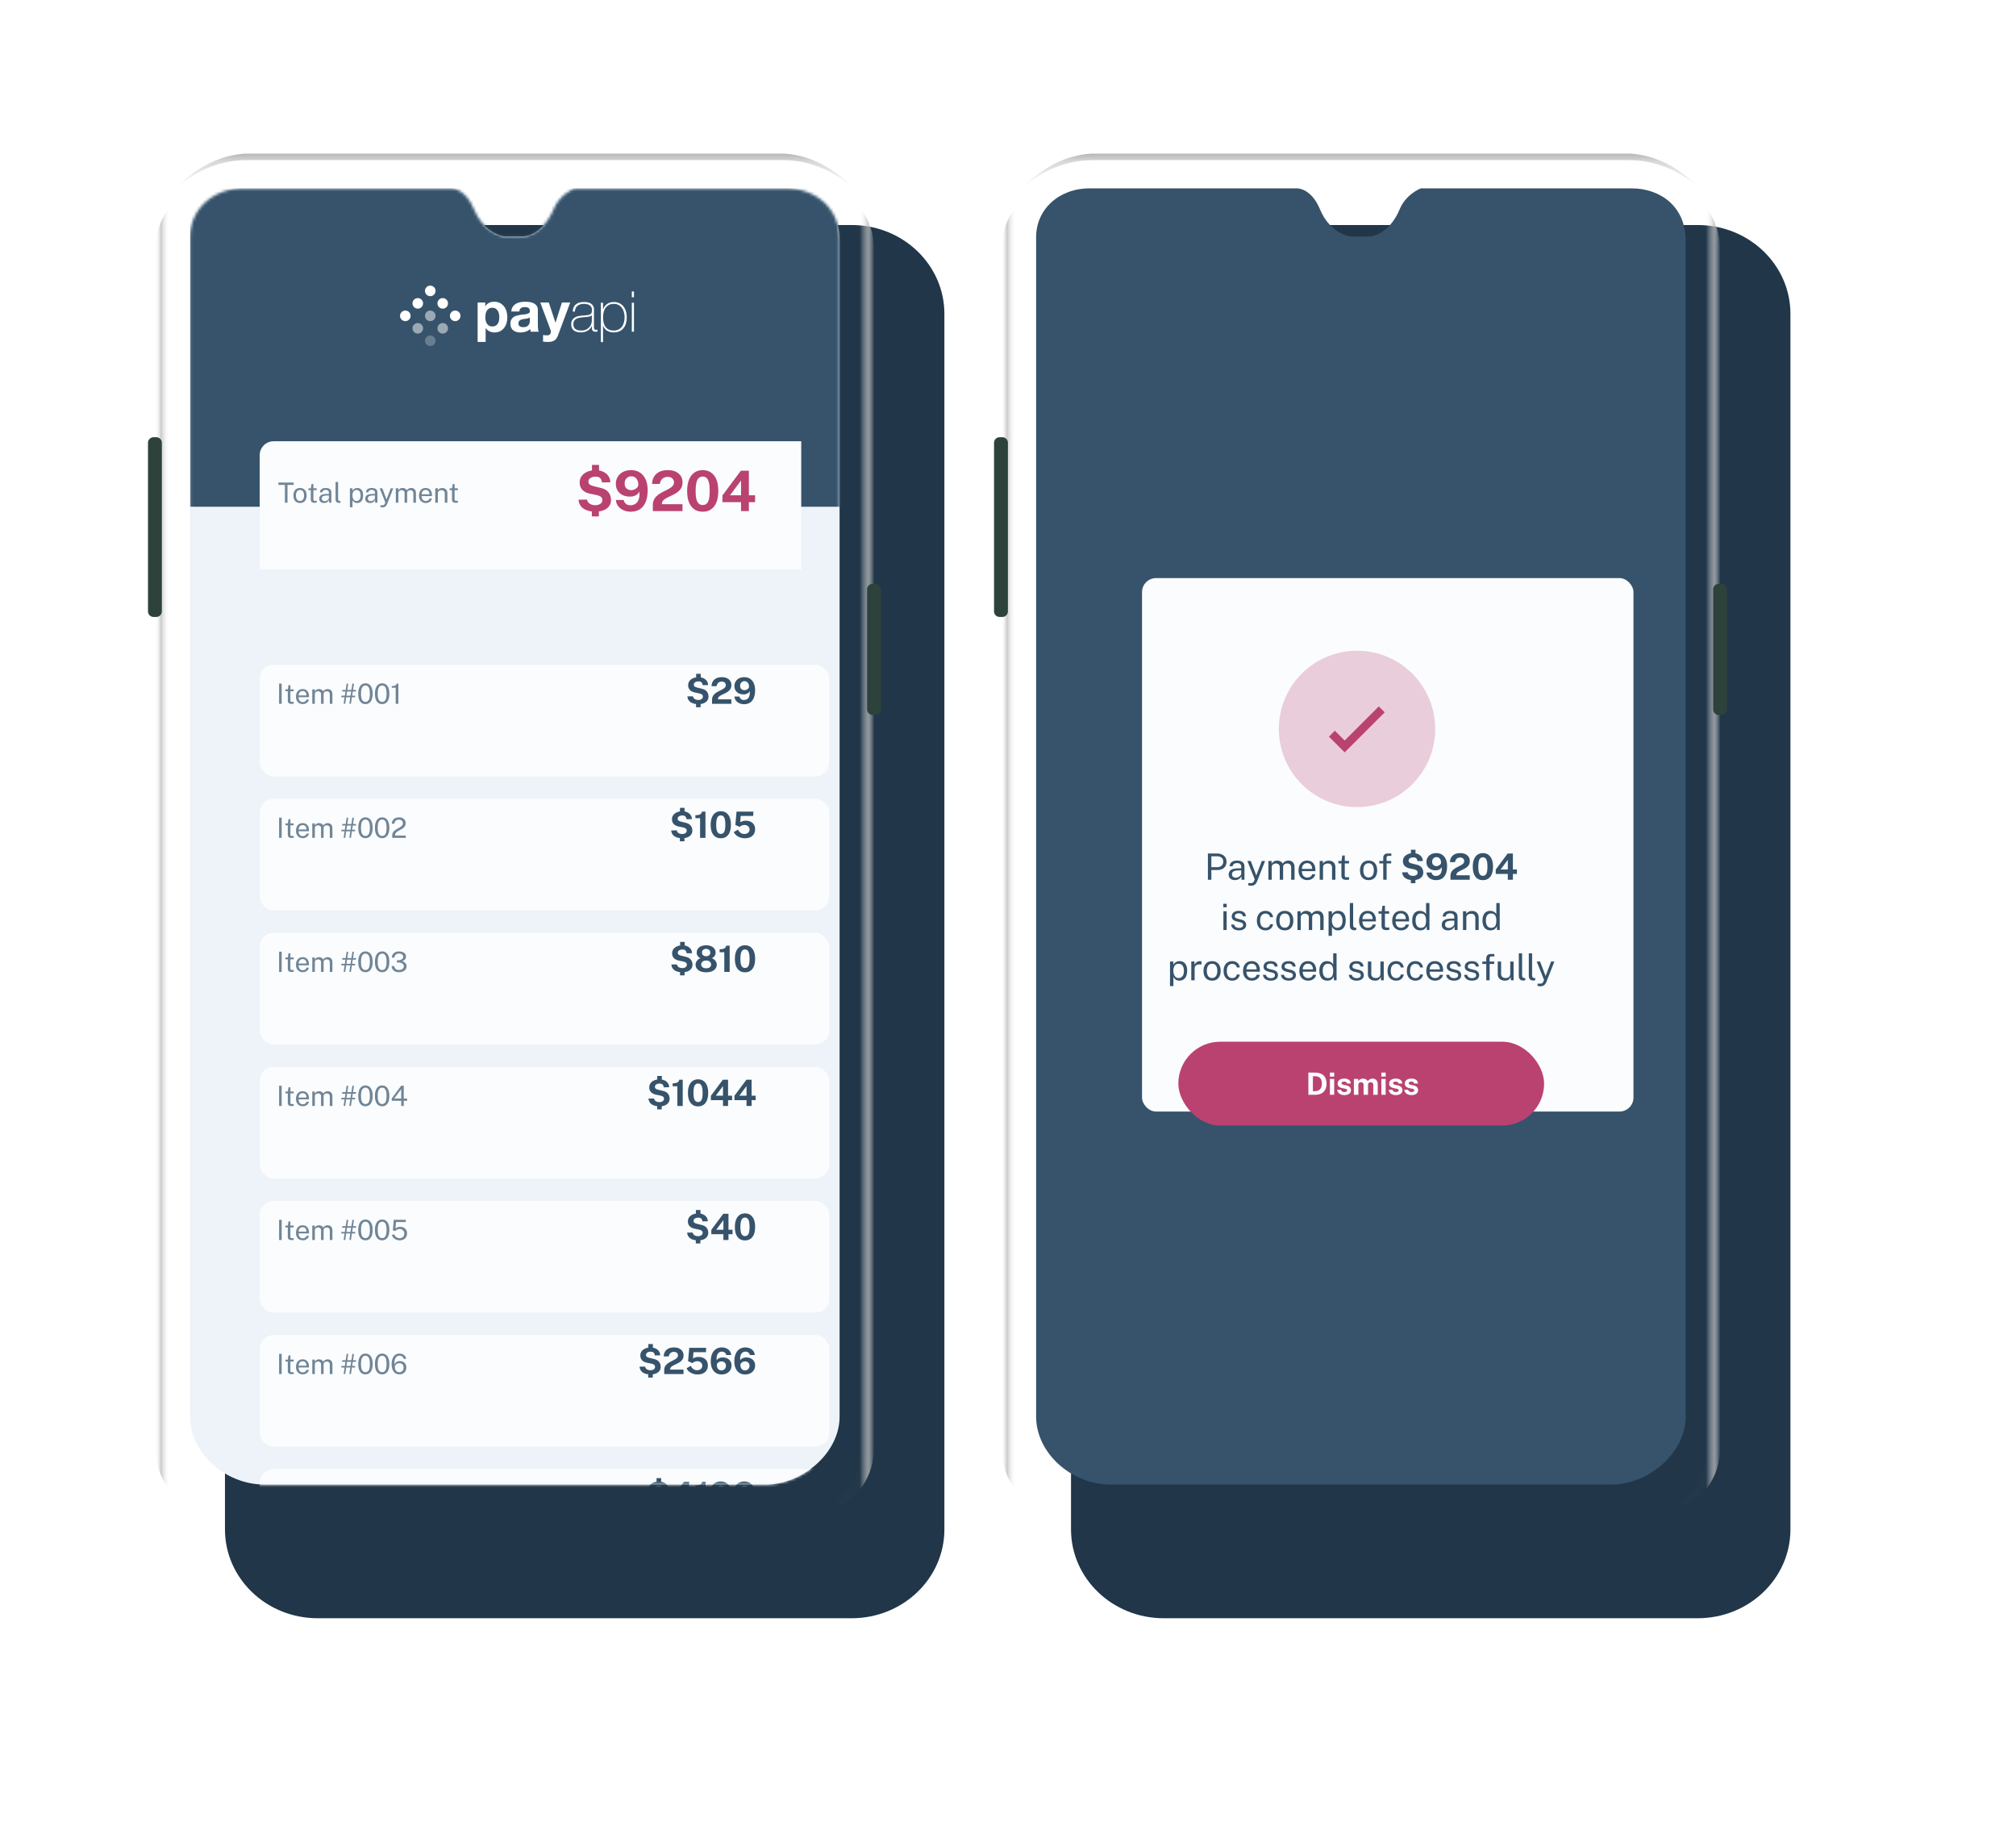 <svg width="722" height="660" fill="none" xmlns="http://www.w3.org/2000/svg"><g filter="url(#a)"><path fill-rule="evenodd" clip-rule="evenodd" d="M391.776 55.57h191.233c18.341 0 33.208 14.235 33.208 31.795v435.27c0 17.56-14.867 31.796-33.208 31.796H391.776c-18.34 0-33.208-14.236-33.208-31.796V87.365c0-17.56 14.868-31.795 33.208-31.795Z" fill="#213648"/></g><path opacity=".596" fill-rule="evenodd" clip-rule="evenodd" d="M583.749 55H390.923c-9.003.549-17.306 4.657-24.908 12.324 4.889-4.268 13.61-9.98 25.14-9.98h192.362c11.529 0 20.25 5.712 25.139 9.98-7.602-7.667-15.905-11.775-24.907-12.324Z" fill="url(#b)" fill-opacity=".65"/><path opacity=".75" fill-rule="evenodd" clip-rule="evenodd" d="M610.999 517.671V89.981c0-11.474-4.217-15.717-6.733-18.44-2.516-2.724-2.623-4.114.992-2.057 3.615 2.056 10.845 8.047 10.845 20.498V517.67c0 12.451-7.23 18.441-10.845 20.498-3.615 2.056-3.508.667-.992-2.057s6.733-6.966 6.733-18.441Z" fill="url(#c)"/><path opacity=".75" fill-rule="evenodd" clip-rule="evenodd" d="M363.672 517.671V89.981c0-11.474 4.217-15.717 6.733-18.44 2.516-2.724 2.623-4.114-.992-2.057-3.615 2.056-10.845 8.047-10.845 20.498V517.67c0 12.451 7.23 18.441 10.845 20.498 3.615 2.056 3.508.667.992-2.057s-6.733-6.966-6.733-18.441Z" fill="url(#d)"/><path fill-rule="evenodd" clip-rule="evenodd" d="M356 158.557a2 2 0 0 1 2-2h.965a2 2 0 0 1 2 2v60.35a2 2 0 0 1-2 2H358a2 2 0 0 1-2-2v-60.35ZM613.535 211.043a2 2 0 0 1 2-2h.965a2 2 0 0 1 2 2v42.95a2 2 0 0 1-2 2h-.965a2 2 0 0 1-2-2v-42.95Z" fill="#2E423C"/><path fill-rule="evenodd" clip-rule="evenodd" d="M464.676 67.445H390.27c-11.105 0-19.196 7.563-19.196 17.44v422.391c0 12.88 12.502 24.291 26.639 24.291h179.333c13.618 0 26.64-11.5 26.64-24.291V86.028c0-11.84-8.79-18.513-19.196-18.584h-75.586c-.286.047-5.479 2.182-7.673 7.564-2.195 5.381-6.61 9.671-11.444 9.671h-5.615c-2.298 0-8.348-2.23-11.412-9.671-3.063-7.442-7.797-7.517-8.084-7.563Z" fill="#36536B"/><mask id="e" style="mask-type:alpha" maskUnits="userSpaceOnUse" x="371" y="67" width="233" height="465"><path fill-rule="evenodd" clip-rule="evenodd" d="M464.676 67.445H390.27c-11.105 0-19.196 7.563-19.196 17.44v422.391c0 12.88 12.502 24.291 26.639 24.291h179.333c13.618 0 26.64-11.5 26.64-24.291V86.028c0-11.84-8.79-18.513-19.196-18.584h-75.586c-.286.047-5.479 2.182-7.673 7.564-2.195 5.381-6.61 9.671-11.444 9.671h-5.615c-2.298 0-8.348-2.23-11.412-9.671-3.063-7.442-7.797-7.517-8.084-7.563Z" fill="#fff"/></mask><g filter="url(#f)"><rect x="399" y="197" width="176" height="191" rx="5" fill="#FBFCFE"/></g><path d="M432.597 315v-9.399h3.179c.672 0 1.27.113 1.794.338.524.225.936.559 1.235 1.001.303.442.455.986.455 1.631 0 .624-.141 1.157-.423 1.599a2.646 2.646 0 0 1-1.163 1.008c-.498.23-1.077.344-1.736.344h-2.106V315h-1.235Zm1.229-4.492h2.086c.646 0 1.17-.179 1.573-.539.403-.36.605-.849.605-1.469 0-.624-.208-1.096-.624-1.417-.416-.321-.953-.481-1.612-.481h-2.028v3.906Zm8.434 4.622c-.433 0-.817-.076-1.151-.228a1.866 1.866 0 0 1-.786-.669c-.186-.29-.28-.641-.28-1.053 0-.745.26-1.3.78-1.664.52-.364 1.355-.559 2.503-.585l1.202-.033v-.526c0-.412-.123-.737-.37-.975-.247-.243-.631-.364-1.151-.364a1.976 1.976 0 0 0-1.02.273c-.29.178-.479.468-.566.871h-1.059c.026-.438.149-.806.37-1.105.221-.303.529-.533.923-.689.399-.156.869-.234 1.411-.234.585 0 1.07.082 1.456.247.39.165.68.407.871.728.195.321.292.715.292 1.183V315h-1.027l-.084-1.261c-.26.524-.592.888-.995 1.092a2.909 2.909 0 0 1-1.319.299Zm.364-.865c.225 0 .448-.041.669-.123.226-.082.432-.193.618-.332.186-.143.334-.301.442-.474a1.05 1.05 0 0 0 .175-.546v-1.151l-1.001.02c-.511.009-.94.061-1.287.156-.342.095-.6.245-.773.448-.169.204-.254.471-.254.8 0 .377.13.672.39.884.265.212.605.318 1.021.318Zm5.462 2.88c-.394 0-.665-.028-.813-.084l-.221-.085v-.78l.683.013c.251.009.459-.009.624-.052.165-.043.297-.102.396-.175a.812.812 0 0 0 .228-.247c.056-.091.102-.178.136-.26l.234-.638-2.626-6.558h1.216l1.982 5.187 1.97-5.187h1.176l-2.834 7.228c-.173.425-.368.756-.585.995-.212.238-.45.405-.715.5a2.46 2.46 0 0 1-.851.143Zm6.169-2.145v-6.721h1.157v.975a2.65 2.65 0 0 1 .767-.774c.325-.221.747-.331 1.267-.331.243 0 .49.041.741.123.256.083.49.206.702.371.212.165.377.366.494.604.208-.329.49-.593.845-.793a2.38 2.38 0 0 1 1.203-.305c.234 0 .478.037.734.11.256.07.492.195.709.377.221.178.4.427.539.748.139.316.208.724.208 1.222V315h-1.209v-4.277c0-.407-.065-.722-.195-.943a1.083 1.083 0 0 0-.513-.474 1.656 1.656 0 0 0-.67-.137 2.01 2.01 0 0 0-.663.124 1.363 1.363 0 0 0-.598.416c-.165.195-.247.461-.247.799V315h-1.196v-4.628c0-.264-.071-.485-.214-.663a1.314 1.314 0 0 0-.527-.403 1.547 1.547 0 0 0-.624-.137c-.23 0-.461.046-.695.137-.23.091-.425.236-.585.435-.156.195-.234.451-.234.767V315h-1.196Zm12.006-3.081c0 .425.069.81.208 1.157.143.342.357.615.643.819.29.204.652.305 1.086.305.429 0 .797-.099 1.105-.299.312-.199.511-.487.598-.864h1.137a2.283 2.283 0 0 1-.546 1.151 2.738 2.738 0 0 1-1.02.708 3.397 3.397 0 0 1-1.248.234c-.629 0-1.181-.136-1.658-.41a2.847 2.847 0 0 1-1.118-1.176c-.269-.511-.403-1.125-.403-1.84 0-.706.121-1.326.364-1.859a2.871 2.871 0 0 1 1.053-1.248c.464-.299 1.021-.448 1.671-.448.632 0 1.167.136 1.605.409.438.273.769.659.995 1.157.229.494.344 1.082.344 1.762v.442h-4.816Zm.006-.813h3.653c0-.385-.065-.732-.195-1.04a1.589 1.589 0 0 0-.598-.734c-.264-.182-.598-.273-1.001-.273-.42 0-.769.102-1.046.305a1.88 1.88 0 0 0-.618.774 2.357 2.357 0 0 0-.195.968Zm6.361 3.894v-6.721h1.163v.975c.109-.186.258-.362.449-.527.195-.164.429-.296.702-.396.277-.1.596-.15.955-.15.425 0 .815.085 1.17.254.36.169.646.433.858.793.217.355.325.815.325 1.378V315h-1.202v-4.277c0-.524-.139-.912-.416-1.164-.273-.255-.629-.383-1.066-.383-.304 0-.587.05-.852.149a1.46 1.46 0 0 0-.643.442c-.165.195-.247.442-.247.741V315h-1.196Zm10.5-5.844h-1.515v4.18c0 .238.024.414.072.526a.369.369 0 0 0 .253.208c.122.031.286.046.494.046h.735v.806c-.082.03-.208.056-.377.078a4.805 4.805 0 0 1-.618.033c-.463 0-.823-.063-1.079-.189a1.079 1.079 0 0 1-.539-.559c-.1-.247-.15-.55-.15-.91v-4.219h-1.092v-.877h1.125l.292-1.957h.884v1.95h1.515v.884Zm7.03 5.974c-.62 0-1.162-.132-1.625-.397a2.699 2.699 0 0 1-1.079-1.176c-.256-.516-.384-1.146-.384-1.892 0-.702.119-1.317.358-1.846a2.749 2.749 0 0 1 1.046-1.228c.464-.295 1.025-.442 1.684-.442.619 0 1.157.136 1.612.409.459.269.814.666 1.066 1.19.251.524.377 1.163.377 1.917 0 .685-.117 1.287-.351 1.807-.23.52-.572.928-1.027 1.222-.451.291-1.01.436-1.677.436Zm0-.949c.403 0 .743-.102 1.02-.306.277-.203.488-.496.631-.877.143-.381.214-.834.214-1.359 0-.481-.063-.912-.188-1.293a1.917 1.917 0 0 0-.605-.917c-.273-.225-.63-.338-1.072-.338-.408 0-.752.102-1.034.306-.282.199-.496.49-.643.871-.143.381-.215.838-.215 1.371 0 .473.065.902.195 1.287.13.386.334.692.611.917.277.225.639.338 1.086.338Zm8.07-5.902v.877h-1.632V315h-1.209v-5.844h-1.417v-.877h1.417v-1.04c0-.533.137-.938.41-1.216.273-.281.68-.422 1.222-.422h1.267l.007.851h-1.008c-.273 0-.459.074-.559.221-.099.148-.149.371-.149.67v.936h1.651Zm7.882 6.851c-1.126 0-2.041-.225-2.743-.676-.702-.455-1.105-1.155-1.209-2.1l1.976-.039c.104.429.327.757.67.982.346.221.78.331 1.3.331.312 0 .587-.049.825-.149.243-.104.434-.243.572-.416a.955.955 0 0 0 .208-.605c0-.346-.11-.604-.331-.773-.221-.173-.561-.312-1.021-.416l-1.54-.331c-.715-.144-1.289-.427-1.723-.852-.429-.429-.648-1.003-.656-1.723-.005-.589.154-1.098.474-1.527.325-.433.765-.767 1.32-1.001.559-.234 1.185-.351 1.878-.351.711 0 1.324.128 1.84.383.52.252.918.592 1.196 1.021.281.425.418.895.409 1.41l-1.917.033c-.061-.416-.2-.743-.416-.982-.217-.238-.577-.357-1.079-.357-.26 0-.492.028-.696.084a1.699 1.699 0 0 0-.526.241c-.148.1-.26.219-.338.357a.98.98 0 0 0-.111.468c0 .273.091.49.273.65.187.156.535.302 1.047.436l1.514.37c.854.204 1.469.553 1.846 1.047.382.494.572 1.094.572 1.8 0 .542-.149 1.014-.448 1.417-.295.403-.713.715-1.255.936-.541.222-1.178.332-1.911.332Zm-.812-10.875h1.644v1.69h-1.644v-1.69Zm-.033 10.296h1.638v1.691h-1.638v-1.691Zm9.022.592a3.992 3.992 0 0 1-1.638-.338 3.21 3.21 0 0 1-1.242-.949c-.32-.412-.5-.893-.539-1.443h1.807c.078.364.251.661.52.89.269.226.607.338 1.014.338.451 0 .845-.106 1.183-.318.342-.212.598-.55.767-1.014.173-.464.234-1.07.182-1.82-.121.23-.29.431-.507.604a2.406 2.406 0 0 1-.748.397 3.139 3.139 0 0 1-.955.136c-.637 0-1.203-.119-1.697-.357a2.84 2.84 0 0 1-1.157-1.027c-.277-.446-.416-.975-.416-1.586 0-.615.148-1.164.442-1.645a3.066 3.066 0 0 1 1.235-1.131c.529-.273 1.149-.409 1.859-.409.798 0 1.485.191 2.061.572.581.377 1.025.914 1.332 1.612.312.693.468 1.51.468 2.45 0 1.123-.16 2.059-.481 2.808-.316.746-.771 1.305-1.365 1.677-.593.369-1.302.553-2.125.553Zm.169-5.025a1.917 1.917 0 0 0 1.384-.63c.161-.182.241-.371.241-.566.004-.42-.063-.78-.202-1.079a1.548 1.548 0 0 0-.572-.695 1.509 1.509 0 0 0-.851-.241 1.47 1.47 0 0 0-1.352.793 1.827 1.827 0 0 0-.202.871c0 .49.143.871.429 1.144.286.269.661.403 1.125.403Zm5.011 4.882v-1.417c0-.477.089-.888.267-1.235.177-.351.411-.654.702-.91a5.56 5.56 0 0 1 .962-.683c.351-.195.702-.379 1.053-.552.351-.173.671-.347.962-.52.294-.178.531-.375.708-.592.178-.216.267-.472.267-.767 0-.377-.132-.684-.397-.923-.26-.238-.617-.357-1.072-.357-.473 0-.873.136-1.203.409-.329.273-.533.685-.611 1.235h-1.813a3.394 3.394 0 0 1 .416-1.625c.273-.489.68-.877 1.222-1.163.541-.286 1.222-.429 2.041-.429.702 0 1.306.119 1.813.357.512.239.906.57 1.183.995.278.425.416.921.416 1.488 0 .473-.086.88-.26 1.222a2.785 2.785 0 0 1-.689.878c-.286.243-.6.455-.942.637-.343.182-.685.351-1.027.507-.338.156-.65.316-.936.481-.286.16-.516.342-.689.546-.174.204-.26.448-.26.734v.085h4.79V315h-6.903Zm11.617-9.529c1.118 0 2 .418 2.645 1.254.646.832.969 2.031.969 3.595 0 1.556-.319 2.749-.956 3.581-.637.828-1.523 1.242-2.658 1.242-1.14 0-2.031-.414-2.672-1.242-.637-.827-.955-2.019-.955-3.575 0-1.04.147-1.921.442-2.645.294-.724.712-1.272 1.254-1.645.542-.377 1.185-.565 1.931-.565Zm0 8.118c.559 0 .968-.249 1.228-.747.26-.503.39-1.341.39-2.516 0-1.2-.132-2.06-.396-2.58-.265-.52-.674-.78-1.229-.78s-.968.262-1.241.786c-.269.525-.403 1.383-.403 2.574 0 1.17.134 2.007.403 2.509.268.503.684.754 1.248.754Zm8.871-7.988h1.866v5.727h1.449v1.592h-1.449V315h-1.827l.007-2.08h-4.329v-1.56l4.283-5.759Zm-2.528 5.727h2.574v-3.446l-2.574 3.446Zm-98.122 14.951V333h-1.163v-6.721h1.163Zm.026-2.672v1.248h-1.228v-1.248h1.228Zm4.375 9.523c-.468 0-.904-.071-1.307-.215a2.361 2.361 0 0 1-.994-.682c-.264-.312-.431-.709-.501-1.19h1.092c.061.265.169.486.325.663.161.174.36.306.598.397.239.087.499.13.78.13.451 0 .815-.085 1.092-.254.278-.169.416-.429.416-.78 0-.247-.073-.444-.221-.591-.143-.152-.366-.262-.669-.332l-1.391-.344c-.542-.13-.975-.334-1.3-.611-.325-.277-.488-.665-.488-1.164a1.854 1.854 0 0 1 .28-1.04c.191-.299.477-.535.858-.708.381-.173.856-.26 1.423-.26.728 0 1.316.165 1.762.494.451.325.685.804.702 1.436h-1.06a1.095 1.095 0 0 0-.435-.76c-.243-.191-.57-.286-.982-.286-.429 0-.777.087-1.046.26-.269.169-.403.433-.403.793a.66.66 0 0 0 .286.565c.191.135.472.247.845.338l1.345.339c.312.082.568.19.767.324.204.135.364.284.481.449.122.165.206.338.254.52.052.178.078.349.078.513 0 .412-.104.767-.312 1.066-.204.295-.498.525-.884.689-.381.161-.845.241-1.391.241Zm9.525-6.981c.481 0 .914.093 1.3.279.386.182.7.442.943.78.247.338.4.737.461 1.196h-1.066a1.487 1.487 0 0 0-.273-.643 1.505 1.505 0 0 0-.552-.468 1.756 1.756 0 0 0-.806-.176c-.577 0-1.045.208-1.404.624-.36.416-.54 1.053-.54 1.911 0 .776.165 1.398.494 1.866.334.464.823.695 1.469.695.308 0 .574-.058.8-.175a1.56 1.56 0 0 0 .552-.475c.139-.199.228-.411.267-.637h1.046a2.404 2.404 0 0 1-1.404 1.937c-.381.178-.81.267-1.287.267-.602 0-1.137-.132-1.605-.397a2.742 2.742 0 0 1-1.092-1.17c-.265-.515-.397-1.148-.397-1.898 0-.702.119-1.315.358-1.839.242-.529.593-.94 1.053-1.235.463-.295 1.024-.442 1.683-.442Zm6.901 6.981c-.619 0-1.161-.132-1.625-.397a2.71 2.71 0 0 1-1.079-1.176c-.255-.516-.383-1.146-.383-1.892 0-.702.119-1.317.357-1.846a2.757 2.757 0 0 1 1.047-1.228c.464-.295 1.025-.442 1.683-.442.62 0 1.157.136 1.612.409.46.269.815.666 1.066 1.19.252.524.377 1.163.377 1.917 0 .685-.117 1.287-.351 1.807-.229.52-.572.928-1.027 1.222-.45.291-1.009.436-1.677.436Zm0-.949c.403 0 .744-.102 1.021-.306.277-.203.487-.496.63-.877.143-.381.215-.834.215-1.359 0-.481-.063-.912-.189-1.293a1.908 1.908 0 0 0-.604-.917c-.273-.225-.631-.338-1.073-.338-.407 0-.751.102-1.033.306-.282.199-.496.49-.644.871-.143.381-.214.838-.214 1.371 0 .473.065.902.195 1.287.13.386.334.692.611.917.277.225.639.338 1.085.338Zm4.529.819v-6.721h1.157v.975a2.65 2.65 0 0 1 .767-.774c.325-.221.747-.331 1.267-.331.243 0 .49.041.741.123.256.083.49.206.702.371.213.165.377.366.494.604.208-.329.49-.593.845-.793a2.383 2.383 0 0 1 1.203-.305c.234 0 .479.037.734.11a1.9 1.9 0 0 1 1.248 1.125c.139.316.208.724.208 1.222V333h-1.209v-4.277c0-.407-.065-.722-.195-.943a1.083 1.083 0 0 0-.513-.474 1.652 1.652 0 0 0-.67-.137 2.01 2.01 0 0 0-.663.124 1.363 1.363 0 0 0-.598.416c-.164.195-.247.461-.247.799V333h-1.196v-4.628c0-.264-.071-.485-.214-.663a1.308 1.308 0 0 0-.527-.403 1.547 1.547 0 0 0-.624-.137 1.91 1.91 0 0 0-.695.137c-.23.091-.425.236-.585.435-.156.195-.234.451-.234.767V333h-1.196Zm11.148 2.093v-8.814h1.196l.013 1.17c.078-.139.177-.284.299-.436.125-.151.277-.292.455-.422.182-.13.392-.236.63-.319.243-.082.518-.123.826-.123.537 0 1.009.123 1.417.37.411.243.732.616.962 1.118.229.503.344 1.14.344 1.911 0 .772-.112 1.424-.338 1.957-.221.529-.541.932-.962 1.209-.42.277-.927.416-1.521.416a2.281 2.281 0 0 1-1.404-.455 2.58 2.58 0 0 1-.429-.442 3.544 3.544 0 0 1-.279-.449v3.309h-1.209Zm3.094-2.899c.554 0 1.007-.21 1.358-.631.351-.424.527-1.083.527-1.976 0-.767-.161-1.375-.481-1.826-.321-.451-.789-.676-1.404-.676-.624 0-1.097.232-1.417.695-.321.46-.481 1.062-.481 1.807 0 .481.071.919.214 1.313.143.395.356.709.637.943.282.234.631.351 1.047.351Zm6.221.891c-.364 0-.659-.05-.884-.15a1.242 1.242 0 0 1-.513-.403 1.527 1.527 0 0 1-.241-.579 3.915 3.915 0 0 1-.058-.682v-7.93h1.183v7.813c0 .338.065.591.195.76.134.169.32.263.559.28l.364.006v.78c-.1.031-.204.055-.312.072a1.492 1.492 0 0 1-.293.033Zm2.819-3.166c0 .425.07.81.208 1.157.143.342.358.615.644.819.29.204.652.305 1.085.305.429 0 .798-.099 1.105-.299.312-.199.512-.487.598-.864h1.138a2.3 2.3 0 0 1-.546 1.151 2.733 2.733 0 0 1-1.021.708 3.39 3.39 0 0 1-1.248.234c-.628 0-1.181-.136-1.657-.41a2.84 2.84 0 0 1-1.118-1.176c-.269-.511-.403-1.125-.403-1.84 0-.706.121-1.326.364-1.859a2.858 2.858 0 0 1 1.053-1.248c.463-.299 1.02-.448 1.67-.448.633 0 1.168.136 1.606.409.437.273.769.659.994 1.157.23.494.345 1.082.345 1.762v.442h-4.817Zm.007-.813h3.653c0-.385-.065-.732-.195-1.04a1.595 1.595 0 0 0-.598-.734c-.265-.182-.598-.273-1.001-.273-.421 0-.769.102-1.047.305a1.87 1.87 0 0 0-.617.774c-.135.312-.2.635-.195.968Zm9.559-1.95h-1.514v4.18c0 .238.024.414.071.526a.37.37 0 0 0 .254.208c.121.031.286.046.494.046h.734v.806c-.082.03-.208.056-.377.078-.164.022-.37.033-.617.033-.464 0-.824-.063-1.079-.189a1.077 1.077 0 0 1-.54-.559c-.099-.247-.149-.55-.149-.91v-4.219h-1.092v-.877h1.124l.293-1.957h.884v1.95h1.514v.884Zm2.308 2.763c0 .425.069.81.208 1.157.143.342.357.615.643.819.29.204.652.305 1.086.305.429 0 .797-.099 1.105-.299.312-.199.511-.487.598-.864h1.137a2.283 2.283 0 0 1-.546 1.151 2.738 2.738 0 0 1-1.02.708 3.397 3.397 0 0 1-1.248.234c-.629 0-1.181-.136-1.658-.41a2.847 2.847 0 0 1-1.118-1.176c-.269-.511-.403-1.125-.403-1.84 0-.706.121-1.326.364-1.859a2.871 2.871 0 0 1 1.053-1.248c.464-.299 1.021-.448 1.671-.448.632 0 1.167.136 1.605.409.438.273.769.659.995 1.157.229.494.344 1.082.344 1.762v.442h-4.816Zm.006-.813h3.653c0-.385-.065-.732-.195-1.04a1.589 1.589 0 0 0-.598-.734c-.264-.182-.598-.273-1.001-.273-.42 0-.769.102-1.046.305a1.88 1.88 0 0 0-.618.774 2.357 2.357 0 0 0-.195.968Zm8.785 4.024c-.871 0-1.562-.299-2.073-.897-.512-.598-.767-1.471-.767-2.62 0-.697.102-1.306.305-1.826.208-.52.516-.923.923-1.209.408-.286.915-.429 1.521-.429.321 0 .605.041.852.123.251.083.468.187.65.312a2.244 2.244 0 0 1 .702.761v-4.004h1.209V333h-.917l-.13-1.378c-.043.13-.112.282-.208.455a2.133 2.133 0 0 1-.403.5 2.029 2.029 0 0 1-.669.397c-.269.104-.6.156-.995.156Zm.215-.923c.68 0 1.165-.206 1.456-.618.294-.416.442-1.094.442-2.034-.005-.524-.072-.971-.202-1.339-.125-.368-.325-.648-.598-.839-.268-.195-.626-.292-1.072-.292-.555 0-1.006.197-1.352.591-.347.395-.52 1.021-.52 1.879 0 .841.156 1.493.468 1.956.316.464.775.696 1.378.696Zm9.747.923c-.433 0-.817-.076-1.15-.228a1.863 1.863 0 0 1-.787-.669c-.186-.29-.279-.641-.279-1.053 0-.745.26-1.3.78-1.664.52-.364 1.354-.559 2.502-.585l1.203-.033v-.526c0-.412-.124-.737-.371-.975-.247-.243-.63-.364-1.15-.364a1.977 1.977 0 0 0-1.021.273c-.29.178-.479.468-.565.871h-1.06c.026-.438.15-.806.371-1.105.221-.303.528-.533.923-.689.398-.156.869-.234 1.41-.234.585 0 1.071.082 1.456.247.39.165.681.407.871.728.195.321.293.715.293 1.183V333h-1.027l-.085-1.261c-.26.524-.591.888-.994 1.092a2.916 2.916 0 0 1-1.32.299Zm.364-.865c.226 0 .449-.041.67-.123.225-.082.431-.193.617-.332.187-.143.334-.301.442-.474a1.06 1.06 0 0 0 .176-.546v-1.151l-1.001.02c-.512.009-.941.061-1.287.156-.343.095-.6.245-.774.448-.169.204-.253.471-.253.8 0 .377.13.672.39.884.264.212.604.318 1.02.318Zm5.015.735v-6.721h1.164v.975c.108-.186.258-.362.448-.527.195-.164.429-.296.702-.396.278-.1.596-.15.956-.15.424 0 .814.085 1.17.254.359.169.645.433.858.793.216.355.325.815.325 1.378V333h-1.203v-4.277c0-.524-.138-.912-.416-1.164-.273-.255-.628-.383-1.066-.383-.303 0-.587.05-.851.149a1.463 1.463 0 0 0-.644.442c-.164.195-.247.442-.247.741V333h-1.196Zm9.828.13c-.871 0-1.563-.299-2.074-.897-.511-.598-.767-1.471-.767-2.62 0-.697.102-1.306.306-1.826.208-.52.515-.923.923-1.209.407-.286.914-.429 1.521-.429.32 0 .604.041.851.123.251.083.468.187.65.312a2.244 2.244 0 0 1 .702.761v-4.004h1.209V333h-.916l-.13-1.378c-.044.13-.113.282-.208.455-.096.169-.23.336-.403.5a2.045 2.045 0 0 1-.67.397c-.269.104-.6.156-.994.156Zm.214-.923c.68 0 1.166-.206 1.456-.618.295-.416.442-1.094.442-2.034-.004-.524-.071-.971-.201-1.339-.126-.368-.325-.648-.598-.839-.269-.195-.627-.292-1.073-.292-.555 0-1.005.197-1.352.591-.347.395-.52 1.021-.52 1.879 0 .841.156 1.493.468 1.956.316.464.776.696 1.378.696Zm-114.969 20.886v-8.814h1.196l.013 1.17c.078-.139.178-.284.299-.436.126-.151.277-.292.455-.422.182-.13.392-.236.631-.319.242-.082.517-.123.825-.123.537 0 1.01.123 1.417.37.412.243.732.616.962 1.118.23.503.345 1.14.345 1.911 0 .772-.113 1.424-.338 1.957-.221.529-.542.932-.962 1.209-.421.277-.928.416-1.521.416-.299 0-.566-.043-.8-.13a2.166 2.166 0 0 1-.604-.325 2.58 2.58 0 0 1-.429-.442 3.558 3.558 0 0 1-.28-.449v3.309h-1.209Zm3.094-2.899c.555 0 1.008-.21 1.359-.631.351-.424.526-1.083.526-1.976 0-.767-.16-1.375-.481-1.826-.321-.451-.789-.676-1.404-.676-.624 0-1.096.232-1.417.695-.321.46-.481 1.062-.481 1.807 0 .481.072.919.215 1.313.143.395.355.709.637.943.281.234.63.351 1.046.351Zm4.525.806v-6.721h1.144v1.293a2.12 2.12 0 0 1 .474-.793 1.98 1.98 0 0 1 .696-.474 2.215 2.215 0 0 1 1.111-.136.594.594 0 0 1 .221.064v1.164a.766.766 0 0 0-.253-.059 2.002 2.002 0 0 0-.254-.019c-.268-.017-.52 0-.754.052-.234.048-.44.132-.617.253a1.305 1.305 0 0 0-.423.481 1.568 1.568 0 0 0-.149.715V351h-1.196Zm7.459.13c-.62 0-1.161-.132-1.625-.397a2.705 2.705 0 0 1-1.079-1.176c-.256-.516-.384-1.146-.384-1.892 0-.702.12-1.317.358-1.846a2.749 2.749 0 0 1 1.046-1.228c.464-.295 1.025-.442 1.684-.442.62 0 1.157.136 1.612.409.459.269.815.666 1.066 1.19.251.524.377 1.163.377 1.917 0 .685-.117 1.287-.351 1.807-.23.52-.572.928-1.027 1.222-.451.291-1.01.436-1.677.436Zm0-.949c.403 0 .743-.102 1.02-.306.278-.203.488-.496.631-.877.143-.381.214-.834.214-1.359a4.11 4.11 0 0 0-.188-1.293 1.91 1.91 0 0 0-.605-.917c-.273-.225-.63-.338-1.072-.338-.407 0-.752.102-1.034.306-.281.199-.496.49-.643.871-.143.381-.215.838-.215 1.371 0 .473.065.902.195 1.287.13.386.334.692.611.917.278.225.64.338 1.086.338Zm7.206-6.032c.481 0 .915.093 1.3.279.386.182.7.442.943.78.247.338.401.737.461 1.196h-1.066a1.487 1.487 0 0 0-.273-.643 1.497 1.497 0 0 0-.552-.468 1.756 1.756 0 0 0-.806-.176c-.577 0-1.045.208-1.404.624-.36.416-.54 1.053-.54 1.911 0 .776.165 1.398.494 1.866.334.464.824.695 1.469.695.308 0 .574-.058.8-.175a1.552 1.552 0 0 0 .819-1.112h1.046a2.404 2.404 0 0 1-1.404 1.937c-.381.178-.81.267-1.287.267-.602 0-1.137-.132-1.605-.397a2.742 2.742 0 0 1-1.092-1.17c-.265-.515-.397-1.148-.397-1.898 0-.702.119-1.315.358-1.839.242-.529.593-.94 1.053-1.235.463-.295 1.025-.442 1.683-.442Zm5.088 3.77c0 .425.069.81.208 1.157.143.342.358.615.644.819.29.204.652.305 1.085.305.429 0 .797-.099 1.105-.299.312-.199.511-.487.598-.864h1.138a2.3 2.3 0 0 1-.546 1.151 2.733 2.733 0 0 1-1.021.708 3.397 3.397 0 0 1-1.248.234c-.628 0-1.181-.136-1.657-.41a2.84 2.84 0 0 1-1.118-1.176c-.269-.511-.403-1.125-.403-1.84 0-.706.121-1.326.364-1.859a2.858 2.858 0 0 1 1.053-1.248c.463-.299 1.02-.448 1.67-.448.633 0 1.168.136 1.606.409.437.273.769.659.994 1.157.23.494.345 1.082.345 1.762v.442h-4.817Zm.007-.813h3.653c0-.385-.065-.732-.195-1.04a1.595 1.595 0 0 0-.598-.734c-.265-.182-.598-.273-1.001-.273-.421 0-.77.102-1.047.305a1.87 1.87 0 0 0-.617.774c-.135.312-.2.635-.195.968Zm8.695 4.024c-.468 0-.903-.071-1.306-.215a2.358 2.358 0 0 1-.995-.682c-.264-.312-.431-.709-.5-1.19h1.092c.06.265.169.486.325.663.16.174.359.306.598.397.238.087.498.13.78.13.45 0 .814-.085 1.092-.254.277-.169.416-.429.416-.78 0-.247-.074-.444-.221-.591-.143-.152-.367-.262-.67-.332l-1.391-.344c-.542-.13-.975-.334-1.3-.611-.325-.277-.487-.665-.487-1.164a1.845 1.845 0 0 1 .279-1.04c.191-.299.477-.535.858-.708.381-.173.856-.26 1.424-.26.728 0 1.315.165 1.761.494.451.325.685.804.702 1.436h-1.059a1.1 1.1 0 0 0-.436-.76c-.243-.191-.57-.286-.981-.286-.429 0-.778.087-1.047.26-.269.169-.403.433-.403.793a.66.66 0 0 0 .286.565c.191.135.472.247.845.338l1.346.339c.312.082.567.19.767.324.203.135.364.284.481.449.121.165.205.338.253.52.052.178.078.349.078.513 0 .412-.104.767-.312 1.066-.204.295-.498.525-.884.689-.381.161-.845.241-1.391.241Zm6.438 0c-.468 0-.903-.071-1.306-.215a2.358 2.358 0 0 1-.995-.682c-.264-.312-.431-.709-.5-1.19h1.092c.06.265.169.486.325.663.16.174.359.306.598.397.238.087.498.13.78.13.45 0 .814-.085 1.092-.254.277-.169.416-.429.416-.78 0-.247-.074-.444-.221-.591-.143-.152-.367-.262-.67-.332l-1.391-.344c-.542-.13-.975-.334-1.3-.611-.325-.277-.487-.665-.487-1.164a1.845 1.845 0 0 1 .279-1.04c.191-.299.477-.535.858-.708.381-.173.856-.26 1.424-.26.728 0 1.315.165 1.761.494.451.325.685.804.702 1.436h-1.059a1.1 1.1 0 0 0-.436-.76c-.243-.191-.57-.286-.981-.286-.429 0-.778.087-1.047.26-.269.169-.403.433-.403.793a.66.66 0 0 0 .286.565c.191.135.472.247.845.338l1.346.339c.312.082.567.19.767.324.203.135.364.284.481.449.121.165.205.338.253.52.052.178.078.349.078.513 0 .412-.104.767-.312 1.066-.204.295-.498.525-.884.689-.381.161-.845.241-1.391.241Zm5.025-3.211c0 .425.069.81.208 1.157.143.342.357.615.643.819.291.204.653.305 1.086.305.429 0 .797-.099 1.105-.299.312-.199.511-.487.598-.864h1.137a2.283 2.283 0 0 1-.546 1.151 2.722 2.722 0 0 1-1.02.708 3.397 3.397 0 0 1-1.248.234c-.628 0-1.181-.136-1.658-.41a2.853 2.853 0 0 1-1.118-1.176c-.268-.511-.403-1.125-.403-1.84 0-.706.122-1.326.364-1.859a2.871 2.871 0 0 1 1.053-1.248c.464-.299 1.021-.448 1.671-.448.633 0 1.168.136 1.605.409.438.273.77.659.995 1.157.23.494.344 1.082.344 1.762v.442h-4.816Zm.006-.813h3.653c0-.385-.065-.732-.195-1.04a1.589 1.589 0 0 0-.598-.734c-.264-.182-.598-.273-1.001-.273-.42 0-.769.102-1.046.305a1.88 1.88 0 0 0-.618.774 2.357 2.357 0 0 0-.195.968Zm8.786 4.024c-.871 0-1.563-.299-2.074-.897-.511-.598-.767-1.471-.767-2.62 0-.697.102-1.306.306-1.826.208-.52.515-.923.923-1.209.407-.286.914-.429 1.521-.429.32 0 .604.041.851.123.251.083.468.187.65.312a2.244 2.244 0 0 1 .702.761v-4.004h1.209V351h-.916l-.13-1.378c-.044.13-.113.282-.208.455-.096.169-.23.336-.403.5a2.045 2.045 0 0 1-.67.397c-.269.104-.6.156-.994.156Zm.214-.923c.68 0 1.166-.206 1.456-.618.295-.416.442-1.094.442-2.034-.004-.524-.071-.971-.201-1.339-.126-.368-.325-.648-.598-.839-.269-.195-.627-.292-1.073-.292-.555 0-1.005.197-1.352.591-.347.395-.52 1.021-.52 1.879 0 .841.156 1.493.468 1.956.316.464.776.696 1.378.696Zm10.274.923c-.468 0-.903-.071-1.306-.215a2.365 2.365 0 0 1-.995-.682c-.264-.312-.431-.709-.5-1.19h1.092c.06.265.169.486.325.663.16.174.359.306.598.397.238.087.498.13.78.13.45 0 .814-.085 1.092-.254.277-.169.416-.429.416-.78 0-.247-.074-.444-.221-.591-.143-.152-.366-.262-.67-.332l-1.391-.344c-.541-.13-.975-.334-1.3-.611-.325-.277-.487-.665-.487-1.164a1.853 1.853 0 0 1 .279-1.04c.191-.299.477-.535.858-.708.382-.173.856-.26 1.424-.26.728 0 1.315.165 1.761.494.451.325.685.804.702 1.436h-1.059a1.1 1.1 0 0 0-.436-.76c-.242-.191-.57-.286-.981-.286-.429 0-.778.087-1.047.26-.268.169-.403.433-.403.793 0 .238.096.427.286.565.191.135.473.247.845.338l1.346.339c.312.082.567.19.767.324.203.135.364.284.481.449.121.165.206.338.253.52.052.178.078.349.078.513 0 .412-.104.767-.312 1.066-.203.295-.498.525-.884.689-.381.161-.845.241-1.391.241Zm6.637 0a3.497 3.497 0 0 1-.994-.15 2.534 2.534 0 0 1-.819-.435 2.059 2.059 0 0 1-.566-.709 2.318 2.318 0 0 1-.201-.994v-4.563h1.202v4.439c0 .438.134.793.403 1.066.273.273.683.41 1.229.41.494 0 .89-.128 1.189-.384.303-.26.455-.645.455-1.157v-4.374h1.196V351h-.955l-.124-1.287a1.756 1.756 0 0 1-.422.819 1.777 1.777 0 0 1-.709.461 2.55 2.55 0 0 1-.884.137Zm7.547-6.981c.481 0 .915.093 1.3.279.386.182.7.442.943.78.247.338.401.737.461 1.196h-1.066a1.487 1.487 0 0 0-.273-.643 1.489 1.489 0 0 0-.552-.468 1.753 1.753 0 0 0-.806-.176c-.576 0-1.044.208-1.404.624-.36.416-.54 1.053-.54 1.911 0 .776.165 1.398.494 1.866.334.464.824.695 1.469.695.308 0 .575-.058.8-.175a1.544 1.544 0 0 0 .819-1.112h1.046a2.404 2.404 0 0 1-1.404 1.937c-.381.178-.81.267-1.287.267-.602 0-1.137-.132-1.605-.397a2.742 2.742 0 0 1-1.092-1.17c-.264-.515-.397-1.148-.397-1.898 0-.702.12-1.315.358-1.839.243-.529.594-.94 1.053-1.235.464-.295 1.025-.442 1.683-.442Zm6.908 0c.481 0 .915.093 1.3.279.386.182.7.442.943.78.247.338.401.737.461 1.196h-1.066a1.487 1.487 0 0 0-.273-.643 1.497 1.497 0 0 0-.552-.468 1.756 1.756 0 0 0-.806-.176c-.577 0-1.045.208-1.404.624-.36.416-.54 1.053-.54 1.911 0 .776.165 1.398.494 1.866.334.464.824.695 1.469.695.308 0 .574-.058.8-.175a1.552 1.552 0 0 0 .819-1.112h1.046a2.404 2.404 0 0 1-1.404 1.937c-.381.178-.81.267-1.287.267-.602 0-1.137-.132-1.605-.397a2.742 2.742 0 0 1-1.092-1.17c-.265-.515-.397-1.148-.397-1.898 0-.702.119-1.315.358-1.839.242-.529.593-.94 1.053-1.235.463-.295 1.025-.442 1.683-.442Zm5.088 3.77c0 .425.069.81.208 1.157.143.342.358.615.644.819.29.204.652.305 1.085.305.429 0 .797-.099 1.105-.299.312-.199.511-.487.598-.864h1.138a2.3 2.3 0 0 1-.546 1.151 2.733 2.733 0 0 1-1.021.708 3.397 3.397 0 0 1-1.248.234c-.628 0-1.181-.136-1.657-.41a2.84 2.84 0 0 1-1.118-1.176c-.269-.511-.403-1.125-.403-1.84 0-.706.121-1.326.364-1.859a2.858 2.858 0 0 1 1.053-1.248c.463-.299 1.02-.448 1.67-.448.633 0 1.168.136 1.606.409.437.273.769.659.994 1.157.23.494.345 1.082.345 1.762v.442h-4.817Zm.007-.813h3.653c0-.385-.065-.732-.195-1.04a1.595 1.595 0 0 0-.598-.734c-.265-.182-.598-.273-1.001-.273-.421 0-.77.102-1.047.305a1.87 1.87 0 0 0-.617.774c-.135.312-.2.635-.195.968Zm8.695 4.024c-.468 0-.903-.071-1.306-.215a2.358 2.358 0 0 1-.995-.682c-.264-.312-.431-.709-.5-1.19h1.092c.06.265.169.486.325.663.16.174.359.306.598.397.238.087.498.13.78.13.45 0 .814-.085 1.092-.254.277-.169.416-.429.416-.78 0-.247-.074-.444-.221-.591-.143-.152-.367-.262-.67-.332l-1.391-.344c-.542-.13-.975-.334-1.3-.611-.325-.277-.487-.665-.487-1.164a1.845 1.845 0 0 1 .279-1.04c.191-.299.477-.535.858-.708.381-.173.856-.26 1.424-.26.728 0 1.315.165 1.761.494.451.325.685.804.702 1.436h-1.059a1.1 1.1 0 0 0-.436-.76c-.243-.191-.57-.286-.981-.286-.429 0-.778.087-1.047.26-.269.169-.403.433-.403.793a.66.66 0 0 0 .286.565c.191.135.472.247.845.338l1.346.339c.312.082.567.19.767.324.203.135.364.284.481.449.121.165.205.338.253.52.052.178.078.349.078.513 0 .412-.104.767-.312 1.066-.204.295-.498.525-.884.689-.381.161-.845.241-1.391.241Zm6.438 0c-.468 0-.903-.071-1.306-.215a2.358 2.358 0 0 1-.995-.682c-.264-.312-.431-.709-.5-1.19h1.092c.06.265.169.486.325.663.16.174.359.306.598.397.238.087.498.13.78.13.45 0 .814-.085 1.092-.254.277-.169.416-.429.416-.78 0-.247-.074-.444-.221-.591-.143-.152-.367-.262-.67-.332l-1.391-.344c-.542-.13-.975-.334-1.3-.611-.325-.277-.487-.665-.487-1.164a1.845 1.845 0 0 1 .279-1.04c.191-.299.477-.535.858-.708.381-.173.856-.26 1.424-.26.728 0 1.315.165 1.761.494.451.325.685.804.702 1.436h-1.059a1.1 1.1 0 0 0-.436-.76c-.243-.191-.57-.286-.981-.286-.429 0-.778.087-1.047.26-.269.169-.403.433-.403.793a.66.66 0 0 0 .286.565c.191.135.472.247.845.338l1.346.339c.312.082.567.19.767.324.203.135.364.284.481.449.121.165.205.338.253.52.052.178.078.349.078.513 0 .412-.104.767-.312 1.066-.204.295-.498.525-.884.689-.381.161-.845.241-1.391.241Zm7.963-6.851v.877h-1.632V351h-1.209v-5.844h-1.417v-.877h1.417v-1.04c0-.533.137-.938.41-1.216.273-.281.68-.422 1.222-.422h1.267l.007.851h-1.008c-.273 0-.459.074-.559.221-.099.148-.149.371-.149.67v.936h1.651Zm3.855 6.851a3.497 3.497 0 0 1-.994-.15 2.534 2.534 0 0 1-.819-.435 2.059 2.059 0 0 1-.566-.709 2.318 2.318 0 0 1-.201-.994v-4.563h1.202v4.439c0 .438.135.793.403 1.066.273.273.683.41 1.229.41.494 0 .89-.128 1.189-.384.304-.26.455-.645.455-1.157v-4.374h1.196V351h-.955l-.124-1.287a1.756 1.756 0 0 1-.422.819 1.77 1.77 0 0 1-.709.461 2.545 2.545 0 0 1-.884.137Zm6.655-.045c-.364 0-.659-.05-.884-.15a1.242 1.242 0 0 1-.513-.403 1.527 1.527 0 0 1-.241-.579 3.915 3.915 0 0 1-.058-.682v-7.93h1.183v7.813c0 .338.065.591.195.76.134.169.32.263.559.28l.364.006v.78c-.1.031-.204.055-.312.072a1.492 1.492 0 0 1-.293.033Zm3.582 0c-.364 0-.659-.05-.884-.15a1.246 1.246 0 0 1-.514-.403 1.525 1.525 0 0 1-.24-.579 3.915 3.915 0 0 1-.059-.682v-7.93h1.183v7.813c0 .338.065.591.195.76a.748.748 0 0 0 .559.28l.364.006v.78c-.1.031-.204.055-.312.072a1.482 1.482 0 0 1-.292.033Zm2.484 2.06c-.394 0-.665-.028-.812-.084l-.221-.085v-.78l.682.013a2.2 2.2 0 0 0 .624-.052c.165-.043.297-.102.397-.175a.82.82 0 0 0 .227-.247c.057-.091.102-.178.137-.26l.234-.638-2.626-6.558h1.215l1.983 5.187 1.969-5.187h1.177l-2.834 7.228c-.174.425-.369.756-.585.995a1.758 1.758 0 0 1-.715.5c-.26.095-.544.143-.852.143Z" fill="#36536B"/><circle opacity=".25" cx="486" cy="261" r="28" fill="#BA4270"/><path d="m477 262.696 4.577 4.577L494.85 254" stroke="#BA4270" stroke-width="3"/><rect x="422" y="373" width="131" height="30" rx="15" fill="#BA4270"/><path d="M468.574 384.047h.99c.253 0 .504.002.753.005.253 0 .464.002.633.006.964.022 1.75.194 2.359.517s1.054.774 1.337 1.353c.286.579.429 1.265.429 2.057 0 .825-.151 1.538-.451 2.139a3.131 3.131 0 0 1-1.381 1.386c-.616.327-1.399.49-2.348.49h-2.321v-7.953Zm1.617 1.298v5.357h.737c.454 0 .867-.088 1.237-.264.374-.176.673-.464.897-.864.223-.399.335-.933.335-1.6 0-.62-.099-1.122-.297-1.507a1.852 1.852 0 0 0-.847-.853c-.367-.179-.801-.269-1.303-.269h-.759Zm7.628.968V392h-1.534v-5.687h1.534Zm.017-2.261v1.447h-1.562v-1.447h1.562Zm3.604 8.058c-.396 0-.778-.064-1.144-.193a2.27 2.27 0 0 1-.93-.616c-.253-.282-.414-.647-.484-1.094h1.392a.92.92 0 0 0 .258.478c.128.118.273.202.435.253.161.048.315.072.462.072.308 0 .555-.048.742-.143.191-.099.286-.249.286-.451a.452.452 0 0 0-.17-.369c-.11-.091-.294-.161-.55-.209l-1.001-.209c-.503-.106-.906-.286-1.21-.539-.305-.256-.461-.619-.468-1.089 0-.341.09-.647.27-.918.183-.271.452-.486.808-.644.356-.157.792-.236 1.309-.236.7 0 1.26.154 1.678.462.421.308.636.742.643 1.303h-1.342a.736.736 0 0 0-.33-.506c-.176-.121-.398-.181-.665-.181-.279 0-.508.049-.688.148a.483.483 0 0 0-.269.451c0 .151.073.27.22.358.146.084.374.158.682.22l.924.209c.319.077.577.183.775.319.202.132.358.277.468.434.11.158.185.318.225.479.044.158.066.301.066.429 0 .378-.101.7-.302.968a1.889 1.889 0 0 1-.842.605 3.443 3.443 0 0 1-1.248.209Zm3.434-.11v-5.687h1.573v.803c.172-.249.403-.464.693-.643.293-.18.662-.27 1.106-.27.194 0 .392.035.594.104.201.07.39.173.566.308.18.132.325.299.435.501.183-.26.423-.477.72-.649a1.945 1.945 0 0 1 1.001-.264c.213 0 .427.035.644.104.22.07.421.184.605.341.183.158.33.369.44.633.113.26.17.583.17.968V392h-1.606v-3.553c0-.227-.046-.409-.137-.545a.744.744 0 0 0-.341-.297 1.036 1.036 0 0 0-.435-.093c-.143 0-.288.029-.434.088a.875.875 0 0 0-.374.269.745.745 0 0 0-.154.49V392h-1.601v-3.696a.691.691 0 0 0-.137-.435.863.863 0 0 0-.347-.264.997.997 0 0 0-.418-.093c-.147 0-.293.031-.44.093a.867.867 0 0 0-.368.281.737.737 0 0 0-.149.473V392h-1.606Zm11.383-5.687V392h-1.535v-5.687h1.535Zm.016-2.261v1.447h-1.562v-1.447h1.562Zm3.604 8.058c-.396 0-.777-.064-1.144-.193a2.267 2.267 0 0 1-.929-.616c-.253-.282-.415-.647-.484-1.094h1.391a.928.928 0 0 0 .259.478c.128.118.273.202.434.253.161.048.315.072.462.072.308 0 .556-.048.743-.143.19-.099.286-.249.286-.451a.45.45 0 0 0-.171-.369c-.11-.091-.293-.161-.55-.209l-1.001-.209c-.502-.106-.906-.286-1.21-.539-.304-.256-.46-.619-.467-1.089 0-.341.089-.647.269-.918.183-.271.453-.486.809-.644.355-.157.792-.236 1.309-.236.7 0 1.259.154 1.677.462.422.308.636.742.644 1.303h-1.342a.742.742 0 0 0-.33-.506c-.176-.121-.398-.181-.666-.181-.279 0-.508.049-.687.148a.484.484 0 0 0-.27.451c0 .151.073.27.22.358.147.084.374.158.682.22l.924.209c.319.077.578.183.776.319.201.132.357.277.467.434.11.158.185.318.226.479.044.158.066.301.066.429 0 .378-.101.7-.303.968a1.886 1.886 0 0 1-.841.605c-.36.139-.776.209-1.249.209Zm5.609 0c-.396 0-.777-.064-1.144-.193a2.27 2.27 0 0 1-.93-.616c-.253-.282-.414-.647-.484-1.094h1.392a.935.935 0 0 0 .258.478c.129.118.274.202.435.253.161.048.315.072.462.072.308 0 .555-.048.742-.143.191-.099.286-.249.286-.451a.45.45 0 0 0-.17-.369c-.11-.091-.293-.161-.55-.209l-1.001-.209c-.502-.106-.906-.286-1.21-.539-.304-.256-.46-.619-.468-1.089 0-.341.09-.647.27-.918.183-.271.453-.486.808-.644.356-.157.792-.236 1.309-.236.701 0 1.26.154 1.678.462.422.308.636.742.643 1.303h-1.342a.736.736 0 0 0-.33-.506c-.176-.121-.397-.181-.665-.181-.279 0-.508.049-.688.148a.485.485 0 0 0-.269.451c0 .151.073.27.22.358.147.084.374.158.682.22l.924.209c.319.077.577.183.775.319.202.132.358.277.468.434.11.158.185.318.225.479.044.158.066.301.066.429 0 .378-.1.7-.302.968a1.883 1.883 0 0 1-.842.605 3.443 3.443 0 0 1-1.248.209Z" fill="#FBFCFE"/><g filter="url(#g)"><path fill-rule="evenodd" clip-rule="evenodd" d="M88.776 55.57H280.01c18.341 0 33.208 14.235 33.208 31.795v435.27c0 17.56-14.867 31.796-33.208 31.796H88.776c-18.34 0-33.208-14.236-33.208-31.796V87.365c0-17.56 14.868-31.795 33.208-31.795Z" fill="#213648"/></g><path opacity=".596" fill-rule="evenodd" clip-rule="evenodd" d="M280.749 55H87.923c-9.003.549-17.305 4.657-24.908 12.324 4.89-4.268 13.61-9.98 25.14-9.98h192.362c11.529 0 20.25 5.712 25.14 9.98-7.603-7.667-15.906-11.775-24.908-12.324Z" fill="url(#h)" fill-opacity=".65"/><path opacity=".75" fill-rule="evenodd" clip-rule="evenodd" d="M307.999 517.671V89.981c0-11.474-4.217-15.717-6.733-18.44-2.516-2.724-2.623-4.114.992-2.057 3.615 2.056 10.845 8.047 10.845 20.498V517.67c0 12.451-7.23 18.441-10.845 20.498-3.615 2.056-3.508.667-.992-2.057s6.733-6.966 6.733-18.441Z" fill="url(#i)"/><path opacity=".75" fill-rule="evenodd" clip-rule="evenodd" d="M60.672 517.671V89.981c0-11.474 4.217-15.717 6.733-18.44 2.516-2.724 2.623-4.114-.992-2.057-3.615 2.056-10.845 8.047-10.845 20.498V517.67c0 12.451 7.23 18.441 10.845 20.498 3.615 2.056 3.508.667.992-2.057s-6.733-6.966-6.733-18.441Z" fill="url(#j)"/><path fill-rule="evenodd" clip-rule="evenodd" d="M53 158.557a2 2 0 0 1 2-2h.965a2 2 0 0 1 2 2v60.35a2 2 0 0 1-2 2H55a2 2 0 0 1-2-2v-60.35ZM310.535 211.043a2 2 0 0 1 2-2h.965a2 2 0 0 1 2 2v42.95a2 2 0 0 1-2 2h-.965a2 2 0 0 1-2-2v-42.95Z" fill="#2E423C"/><path fill-rule="evenodd" clip-rule="evenodd" d="M161.676 67.445H87.27c-11.105 0-19.196 7.563-19.196 17.44v422.391c0 12.88 12.502 24.291 26.64 24.291h179.332c13.618 0 26.64-11.5 26.64-24.291V86.028c0-11.84-8.79-18.513-19.196-18.584h-75.586c-.286.047-5.479 2.182-7.673 7.564-2.195 5.381-6.61 9.671-11.444 9.671h-5.615c-2.298 0-8.348-2.23-11.412-9.671-3.063-7.442-7.797-7.517-8.084-7.563Z" fill="#EDF3F8"/><mask id="k" style="mask-type:alpha" maskUnits="userSpaceOnUse" x="68" y="67" width="233" height="465"><path fill-rule="evenodd" clip-rule="evenodd" d="M161.676 67.445H87.27c-11.105 0-19.196 7.563-19.196 17.44v422.391c0 12.88 12.502 24.291 26.64 24.291h179.332c13.618 0 26.64-11.5 26.64-24.291V86.028c0-11.84-8.79-18.513-19.196-18.584h-75.586c-.286.047-5.479 2.182-7.673 7.564-2.195 5.381-6.61 9.671-11.444 9.671h-5.615c-2.298 0-8.348-2.23-11.412-9.671-3.063-7.442-7.797-7.517-8.084-7.563Z" fill="#fff"/></mask><g mask="url(#k)"><g filter="url(#l)"><rect x="83" y="228" width="204" height="40" rx="5" fill="#FBFCFE"/></g><path opacity=".7" d="M99.955 244.77h.925V252h-.925v-7.23Zm5.211 2.735h-1.165v3.215c0 .183.019.318.055.405.04.083.105.137.195.16.094.023.22.035.38.035h.565v.62c-.063.023-.16.043-.29.06a3.675 3.675 0 0 1-.475.025c-.356 0-.633-.048-.83-.145a.832.832 0 0 1-.415-.43 1.888 1.888 0 0 1-.115-.7v-3.245h-.84v-.675h.865l.225-1.505h.68v1.5h1.165v.68Zm1.775 2.125c0 .327.053.623.16.89.11.263.275.473.495.63.223.157.502.235.835.235.33 0 .613-.077.85-.23a1.03 1.03 0 0 0 .46-.665h.875a1.75 1.75 0 0 1-.42.885c-.217.24-.478.422-.785.545-.307.12-.627.18-.96.18-.483 0-.908-.105-1.275-.315a2.191 2.191 0 0 1-.86-.905c-.207-.393-.31-.865-.31-1.415 0-.543.093-1.02.28-1.43.187-.41.457-.73.81-.96.357-.23.785-.345 1.285-.345.487 0 .898.105 1.235.315.337.21.592.507.765.89.177.38.265.832.265 1.355v.34h-3.705Zm.005-.625h2.81c0-.297-.05-.563-.15-.8-.1-.24-.253-.428-.46-.565-.203-.14-.46-.21-.77-.21-.323 0-.592.078-.805.235a1.44 1.44 0 0 0-.475.595c-.103.24-.153.488-.15.745Zm4.893 2.995v-5.17h.89v.75c.143-.227.34-.425.59-.595.25-.17.575-.255.975-.255.187 0 .377.032.57.095.197.063.377.158.54.285.163.127.29.282.38.465a1.79 1.79 0 0 1 .65-.61c.273-.157.582-.235.925-.235.18 0 .368.028.565.085a1.47 1.47 0 0 1 .96.865c.107.243.16.557.16.94V252h-.93v-3.29c0-.313-.05-.555-.15-.725a.836.836 0 0 0-.395-.365 1.272 1.272 0 0 0-.515-.105c-.16 0-.33.032-.51.095s-.333.17-.46.32-.19.355-.19.615V252h-.92v-3.56a.789.789 0 0 0-.165-.51 1.01 1.01 0 0 0-.405-.31c-.16-.07-.32-.105-.48-.105-.177 0-.355.035-.535.105a1.08 1.08 0 0 0-.45.335c-.12.15-.18.347-.18.59V252h-.92Zm12.878-7.18-1.085 7.195-.57-.08 1.09-7.18.565.065Zm2.05 0-1.085 7.195-.57-.08 1.09-7.18.565.065Zm.42 4.27v.565h-4.945v-.565h4.945Zm.32-2.05v.565h-4.945v-.565h4.945Zm3.384-2.37c.783 0 1.406.315 1.87.945.466.627.7 1.555.7 2.785 0 1.223-.232 2.148-.695 2.775-.464.623-1.092.935-1.885.935-.79 0-1.417-.31-1.88-.93-.464-.623-.695-1.545-.695-2.765 0-.823.106-1.513.32-2.07.213-.557.513-.975.9-1.255.386-.28.841-.42 1.365-.42Zm0 6.64c.516 0 .906-.227 1.17-.68.266-.457.4-1.198.4-2.225 0-1.047-.135-1.8-.405-2.26-.267-.463-.657-.695-1.17-.695-.51 0-.904.233-1.18.7-.274.463-.41 1.215-.41 2.255 0 1.023.136 1.763.41 2.22.273.457.668.685 1.185.685Zm5.977-6.64c.784 0 1.407.315 1.87.945.467.627.7 1.555.7 2.785 0 1.223-.231 2.148-.695 2.775-.463.623-1.091.935-1.885.935-.79 0-1.416-.31-1.88-.93-.463-.623-.695-1.545-.695-2.765 0-.823.107-1.513.32-2.07.214-.557.514-.975.9-1.255.387-.28.842-.42 1.365-.42Zm0 6.64c.517 0 .907-.227 1.17-.68.267-.457.4-1.198.4-2.225 0-1.047-.135-1.8-.405-2.26-.266-.463-.656-.695-1.17-.695-.51 0-.903.233-1.18.7-.273.463-.41 1.215-.41 2.255 0 1.023.137 1.763.41 2.22.274.457.669.685 1.185.685Zm4.841.69v-5.755h-1.395v-.605c.434 0 .77-.032 1.01-.095s.41-.16.51-.29a.823.823 0 0 0 .17-.485h.66V252h-.955Z" fill="#36536B"/><path d="M250.126 252.13c-1.127 0-2.041-.225-2.743-.676-.702-.455-1.105-1.155-1.209-2.1l1.976-.039c.104.429.327.757.669.982.347.221.78.331 1.3.331.312 0 .587-.049.826-.149.242-.104.433-.243.572-.416a.961.961 0 0 0 .208-.605c0-.346-.111-.604-.332-.773-.221-.173-.561-.312-1.02-.416l-1.541-.331c-.715-.144-1.289-.427-1.722-.852-.429-.429-.648-1.003-.657-1.723-.004-.589.154-1.098.475-1.527.325-.433.764-.767 1.319-1.001.559-.234 1.185-.351 1.879-.351.71 0 1.323.128 1.839.383.52.252.919.592 1.196 1.021.282.425.418.895.41 1.41l-1.918.033c-.061-.416-.199-.743-.416-.982-.217-.238-.576-.357-1.079-.357-.26 0-.492.028-.695.084-.204.057-.38.137-.527.241-.147.1-.26.219-.338.357a.98.98 0 0 0-.11.468c0 .273.091.49.273.65.186.156.535.302 1.046.436l1.515.37c.853.204 1.469.553 1.846 1.047.381.494.572 1.094.572 1.8 0 .542-.15 1.014-.449 1.417-.295.403-.713.715-1.254.936-.542.222-1.179.332-1.911.332Zm-.813-10.875h1.645v1.69h-1.645v-1.69Zm-.032 10.296h1.638v1.691h-1.638v-1.691Zm5.732.449v-1.417c0-.477.089-.888.267-1.235.177-.351.411-.654.702-.91a5.56 5.56 0 0 1 .962-.683c.351-.195.702-.379 1.053-.552.351-.173.671-.347.962-.52.294-.178.531-.375.708-.592.178-.216.267-.472.267-.767 0-.377-.132-.684-.397-.923-.26-.238-.617-.357-1.072-.357-.473 0-.873.136-1.203.409-.329.273-.533.685-.611 1.235h-1.813a3.394 3.394 0 0 1 .416-1.625c.273-.489.68-.877 1.222-1.163.541-.286 1.222-.429 2.041-.429.702 0 1.306.119 1.813.357.512.239.906.57 1.183.995.278.425.416.921.416 1.488 0 .473-.086.88-.26 1.222a2.785 2.785 0 0 1-.689.878c-.286.243-.6.455-.942.637-.343.182-.685.351-1.027.507-.338.156-.65.316-.936.481-.286.16-.516.342-.689.546-.174.204-.26.448-.26.734v.085h4.79V252h-6.903Zm11.441.143a3.992 3.992 0 0 1-1.638-.338 3.199 3.199 0 0 1-1.241-.949 2.59 2.59 0 0 1-.54-1.443h1.807c.078.364.251.661.52.89.269.226.607.338 1.014.338.451 0 .845-.106 1.183-.318.342-.212.598-.55.767-1.014.173-.464.234-1.07.182-1.82-.121.23-.29.431-.507.604a2.4 2.4 0 0 1-.747.397 3.145 3.145 0 0 1-.956.136c-.637 0-1.202-.119-1.696-.357a2.828 2.828 0 0 1-1.157-1.027c-.278-.446-.416-.975-.416-1.586 0-.615.147-1.164.442-1.645a3.053 3.053 0 0 1 1.235-1.131c.528-.273 1.148-.409 1.859-.409.797 0 1.484.191 2.06.572.581.377 1.025.914 1.333 1.612.312.693.468 1.51.468 2.45 0 1.123-.161 2.059-.481 2.808-.317.746-.772 1.305-1.365 1.677-.594.369-1.303.553-2.126.553Zm.169-5.025c.264 0 .52-.058.767-.175.251-.121.457-.273.618-.455.16-.182.24-.371.24-.566.004-.42-.063-.78-.201-1.079a1.554 1.554 0 0 0-.572-.695 1.514 1.514 0 0 0-.852-.241 1.472 1.472 0 0 0-1.352.793 1.826 1.826 0 0 0-.201.871c0 .49.143.871.429 1.144.286.269.66.403 1.124.403Z" fill="#36536B"/><g filter="url(#m)"><rect x="83" y="276" width="204" height="40" rx="5" fill="#FBFCFE"/></g><path opacity=".7" d="M99.955 292.77h.925V300h-.925v-7.23Zm5.211 2.735h-1.165v3.215c0 .183.019.318.055.405.04.083.105.137.195.16.094.023.22.035.38.035h.565v.62c-.063.023-.16.043-.29.06a3.675 3.675 0 0 1-.475.025c-.356 0-.633-.048-.83-.145a.832.832 0 0 1-.415-.43 1.888 1.888 0 0 1-.115-.7v-3.245h-.84v-.675h.865l.225-1.505h.68v1.5h1.165v.68Zm1.775 2.125c0 .327.053.623.16.89.11.263.275.473.495.63.223.157.502.235.835.235.33 0 .613-.077.85-.23a1.03 1.03 0 0 0 .46-.665h.875a1.75 1.75 0 0 1-.42.885c-.217.24-.478.422-.785.545-.307.12-.627.18-.96.18-.483 0-.908-.105-1.275-.315a2.191 2.191 0 0 1-.86-.905c-.207-.393-.31-.865-.31-1.415 0-.543.093-1.02.28-1.43.187-.41.457-.73.81-.96.357-.23.785-.345 1.285-.345.487 0 .898.105 1.235.315.337.21.592.507.765.89.177.38.265.832.265 1.355v.34h-3.705Zm.005-.625h2.81c0-.297-.05-.563-.15-.8-.1-.24-.253-.428-.46-.565-.203-.14-.46-.21-.77-.21-.323 0-.592.078-.805.235a1.44 1.44 0 0 0-.475.595c-.103.24-.153.488-.15.745Zm4.893 2.995v-5.17h.89v.75c.143-.227.34-.425.59-.595.25-.17.575-.255.975-.255.187 0 .377.032.57.095.197.063.377.158.54.285.163.127.29.282.38.465a1.79 1.79 0 0 1 .65-.61c.273-.157.582-.235.925-.235.18 0 .368.028.565.085a1.47 1.47 0 0 1 .96.865c.107.243.16.557.16.94V300h-.93v-3.29c0-.313-.05-.555-.15-.725a.836.836 0 0 0-.395-.365 1.272 1.272 0 0 0-.515-.105c-.16 0-.33.032-.51.095s-.333.17-.46.32-.19.355-.19.615V300h-.92v-3.56a.789.789 0 0 0-.165-.51 1.01 1.01 0 0 0-.405-.31c-.16-.07-.32-.105-.48-.105-.177 0-.355.035-.535.105a1.08 1.08 0 0 0-.45.335c-.12.15-.18.347-.18.59V300h-.92Zm12.878-7.18-1.085 7.195-.57-.08 1.09-7.18.565.065Zm2.05 0-1.085 7.195-.57-.08 1.09-7.18.565.065Zm.42 4.27v.565h-4.945v-.565h4.945Zm.32-2.05v.565h-4.945v-.565h4.945Zm3.384-2.37c.783 0 1.406.315 1.87.945.466.627.7 1.555.7 2.785 0 1.223-.232 2.148-.695 2.775-.464.623-1.092.935-1.885.935-.79 0-1.417-.31-1.88-.93-.464-.623-.695-1.545-.695-2.765 0-.823.106-1.513.32-2.07.213-.557.513-.975.9-1.255.386-.28.841-.42 1.365-.42Zm0 6.64c.516 0 .906-.227 1.17-.68.266-.457.4-1.198.4-2.225 0-1.047-.135-1.8-.405-2.26-.267-.463-.657-.695-1.17-.695-.51 0-.904.233-1.18.7-.274.463-.41 1.215-.41 2.255 0 1.023.136 1.763.41 2.22.273.457.668.685 1.185.685Zm5.977-6.64c.784 0 1.407.315 1.87.945.467.627.7 1.555.7 2.785 0 1.223-.231 2.148-.695 2.775-.463.623-1.091.935-1.885.935-.79 0-1.416-.31-1.88-.93-.463-.623-.695-1.545-.695-2.765 0-.823.107-1.513.32-2.07.214-.557.514-.975.9-1.255.387-.28.842-.42 1.365-.42Zm0 6.64c.517 0 .907-.227 1.17-.68.267-.457.4-1.198.4-2.225 0-1.047-.135-1.8-.405-2.26-.266-.463-.656-.695-1.17-.695-.51 0-.903.233-1.18.7-.273.463-.41 1.215-.41 2.255 0 1.023.137 1.763.41 2.22.274.457.669.685 1.185.685Zm3.601.69V299.14c0-.37.069-.69.205-.96.14-.27.324-.505.55-.705.23-.203.48-.385.75-.545.274-.16.545-.313.815-.46a7.68 7.68 0 0 0 .75-.465c.227-.163.409-.347.545-.55.14-.207.21-.45.21-.73 0-.367-.13-.665-.39-.895-.256-.23-.605-.345-1.045-.345-.473 0-.853.133-1.14.4-.286.267-.448.622-.485 1.065h-.92c.01-.417.114-.797.31-1.14.197-.347.485-.623.865-.83.38-.207.849-.31 1.405-.31.484 0 .904.087 1.26.26.357.17.632.41.825.72.197.307.295.665.295 1.075 0 .373-.068.693-.205.96a2.286 2.286 0 0 1-.545.695 4.664 4.664 0 0 1-.735.52 26.39 26.39 0 0 1-.805.445c-.27.14-.516.288-.74.445a2.05 2.05 0 0 0-.54.53 1.24 1.24 0 0 0-.205.715v.145h3.815v.82h-4.845Z" fill="#36536B"/><path d="M244.335 300.13c-1.127 0-2.041-.225-2.743-.676-.702-.455-1.105-1.155-1.209-2.1l1.976-.039c.104.429.327.757.669.982.347.221.78.331 1.3.331.312 0 .588-.049.826-.149.243-.104.433-.243.572-.416a.955.955 0 0 0 .208-.605c0-.346-.111-.604-.332-.773-.221-.173-.561-.312-1.02-.416l-1.541-.331c-.715-.144-1.289-.427-1.722-.852-.429-.429-.648-1.003-.657-1.723-.004-.589.154-1.098.475-1.527.325-.433.765-.767 1.319-1.001.559-.234 1.186-.351 1.879-.351.711 0 1.324.128 1.839.383.52.252.919.592 1.196 1.021.282.425.419.895.41 1.41l-1.918.033c-.06-.416-.199-.743-.416-.982-.216-.238-.576-.357-1.079-.357-.26 0-.491.028-.695.084a1.705 1.705 0 0 0-.527.241c-.147.1-.26.219-.338.357a.991.991 0 0 0-.11.468c0 .273.091.49.273.65.186.156.535.302 1.046.436l1.515.37c.854.204 1.469.553 1.846 1.047.381.494.572 1.094.572 1.8 0 .542-.15 1.014-.449 1.417-.294.403-.712.715-1.254.936-.542.222-1.179.332-1.911.332Zm-.813-10.875h1.645v1.69h-1.645v-1.69Zm-.032 10.296h1.638v1.691h-1.638v-1.691Zm7.234.449v-7.04h-1.677v-1.072c.537 0 .971-.05 1.3-.15.334-.104.583-.251.748-.442.164-.195.262-.426.292-.695h1.261V300h-1.924Zm7.424-9.529c1.118 0 1.999.418 2.645 1.254.646.832.969 2.031.969 3.595 0 1.556-.319 2.749-.956 3.581-.637.828-1.523 1.242-2.658 1.242-1.14 0-2.031-.414-2.672-1.242-.637-.827-.955-2.019-.955-3.575 0-1.04.147-1.921.442-2.645.294-.724.712-1.272 1.254-1.645.542-.377 1.185-.565 1.931-.565Zm0 8.118c.559 0 .968-.249 1.228-.747.26-.503.39-1.341.39-2.516 0-1.2-.132-2.06-.396-2.58-.265-.52-.674-.78-1.229-.78s-.968.262-1.241.786c-.269.525-.403 1.383-.403 2.574 0 1.17.134 2.007.403 2.509.268.503.684.754 1.248.754Zm5.633-7.988h6.039l-.072 1.553h-4.465l-.182 2.269c.346-.195.676-.336.988-.423.316-.086.663-.13 1.04-.13.628 0 1.189.12 1.683.358.498.234.893.578 1.183 1.033.29.455.436 1.01.436 1.664 0 .663-.15 1.235-.449 1.716a2.936 2.936 0 0 1-1.274 1.112c-.546.26-1.194.39-1.943.39a5.008 5.008 0 0 1-1.716-.286 4.388 4.388 0 0 1-1.372-.78 3.396 3.396 0 0 1-.877-1.144l1.482-.878c.169.295.359.562.572.8.212.234.457.42.734.559.282.134.609.201.982.201.563 0 1.016-.149 1.358-.448.342-.299.514-.689.514-1.17 0-.303-.078-.574-.234-.813a1.59 1.59 0 0 0-.631-.572 2.037 2.037 0 0 0-.942-.208c-.191 0-.373.018-.546.052a1.882 1.882 0 0 0-.52.182 3.619 3.619 0 0 0-.579.377.395.395 0 0 1-.13.039.411.411 0 0 1-.13-.045l-1.378-.637.429-4.771Z" fill="#36536B"/><g filter="url(#n)"><rect x="83" y="324" width="204" height="40" rx="5" fill="#FBFCFE"/></g><path opacity=".7" d="M99.955 340.77h.925V348h-.925v-7.23Zm5.211 2.735h-1.165v3.215c0 .183.019.318.055.405.04.083.105.137.195.16.094.023.22.035.38.035h.565v.62c-.063.023-.16.043-.29.06a3.675 3.675 0 0 1-.475.025c-.356 0-.633-.048-.83-.145a.832.832 0 0 1-.415-.43 1.888 1.888 0 0 1-.115-.7v-3.245h-.84v-.675h.865l.225-1.505h.68v1.5h1.165v.68Zm1.775 2.125c0 .327.053.623.16.89.11.263.275.473.495.63.223.157.502.235.835.235.33 0 .613-.077.85-.23a1.03 1.03 0 0 0 .46-.665h.875a1.75 1.75 0 0 1-.42.885c-.217.24-.478.422-.785.545-.307.12-.627.18-.96.18-.483 0-.908-.105-1.275-.315a2.191 2.191 0 0 1-.86-.905c-.207-.393-.31-.865-.31-1.415 0-.543.093-1.02.28-1.43.187-.41.457-.73.81-.96.357-.23.785-.345 1.285-.345.487 0 .898.105 1.235.315.337.21.592.507.765.89.177.38.265.832.265 1.355v.34h-3.705Zm.005-.625h2.81c0-.297-.05-.563-.15-.8-.1-.24-.253-.428-.46-.565-.203-.14-.46-.21-.77-.21-.323 0-.592.078-.805.235a1.44 1.44 0 0 0-.475.595c-.103.24-.153.488-.15.745Zm4.893 2.995v-5.17h.89v.75c.143-.227.34-.425.59-.595.25-.17.575-.255.975-.255.187 0 .377.032.57.095.197.063.377.158.54.285.163.127.29.282.38.465a1.79 1.79 0 0 1 .65-.61c.273-.157.582-.235.925-.235.18 0 .368.028.565.085a1.47 1.47 0 0 1 .96.865c.107.243.16.557.16.94V348h-.93v-3.29c0-.313-.05-.555-.15-.725a.836.836 0 0 0-.395-.365 1.272 1.272 0 0 0-.515-.105c-.16 0-.33.032-.51.095s-.333.17-.46.32-.19.355-.19.615V348h-.92v-3.56a.789.789 0 0 0-.165-.51 1.01 1.01 0 0 0-.405-.31c-.16-.07-.32-.105-.48-.105-.177 0-.355.035-.535.105a1.08 1.08 0 0 0-.45.335c-.12.15-.18.347-.18.59V348h-.92Zm12.878-7.18-1.085 7.195-.57-.08 1.09-7.18.565.065Zm2.05 0-1.085 7.195-.57-.08 1.09-7.18.565.065Zm.42 4.27v.565h-4.945v-.565h4.945Zm.32-2.05v.565h-4.945v-.565h4.945Zm3.384-2.37c.783 0 1.406.315 1.87.945.466.627.7 1.555.7 2.785 0 1.223-.232 2.148-.695 2.775-.464.623-1.092.935-1.885.935-.79 0-1.417-.31-1.88-.93-.464-.623-.695-1.545-.695-2.765 0-.823.106-1.513.32-2.07.213-.557.513-.975.9-1.255.386-.28.841-.42 1.365-.42Zm0 6.64c.516 0 .906-.227 1.17-.68.266-.457.4-1.198.4-2.225 0-1.047-.135-1.8-.405-2.26-.267-.463-.657-.695-1.17-.695-.51 0-.904.233-1.18.7-.274.463-.41 1.215-.41 2.255 0 1.023.136 1.763.41 2.22.273.457.668.685 1.185.685Zm5.977-6.64c.784 0 1.407.315 1.87.945.467.627.7 1.555.7 2.785 0 1.223-.231 2.148-.695 2.775-.463.623-1.091.935-1.885.935-.79 0-1.416-.31-1.88-.93-.463-.623-.695-1.545-.695-2.765 0-.823.107-1.513.32-2.07.214-.557.514-.975.9-1.255.387-.28.842-.42 1.365-.42Zm0 6.64c.517 0 .907-.227 1.17-.68.267-.457.4-1.198.4-2.225 0-1.047-.135-1.8-.405-2.26-.266-.463-.656-.695-1.17-.695-.51 0-.903.233-1.18.7-.273.463-.41 1.215-.41 2.255 0 1.023.137 1.763.41 2.22.274.457.669.685 1.185.685Zm3.488-4.435c0-.467.113-.863.34-1.19.227-.33.528-.582.905-.755.38-.173.798-.26 1.255-.26.5 0 .942.073 1.325.22.383.143.683.353.9.63.217.277.325.615.325 1.015 0 .357-.113.68-.34.97-.227.287-.573.512-1.04.675.317.087.593.213.83.38s.42.372.55.615c.13.24.195.517.195.83a1.865 1.865 0 0 1-.79 1.555c-.25.18-.545.318-.885.415a4.08 4.08 0 0 1-1.11.135c-.497-.003-.935-.095-1.315-.275a2.175 2.175 0 0 1-.89-.755c-.217-.327-.333-.713-.35-1.16h.925c.07.45.253.795.55 1.035.297.24.668.36 1.115.36.353 0 .662-.055.925-.165.263-.113.467-.268.61-.465.143-.197.215-.427.215-.69 0-.29-.08-.535-.24-.735-.16-.2-.378-.352-.655-.455a2.612 2.612 0 0 0-.925-.165l-.65-.015v-.785l.62-.015c.317-.007.6-.067.85-.18.25-.117.447-.268.59-.455a.998.998 0 0 0 .22-.625c0-.2-.062-.385-.185-.555a1.265 1.265 0 0 0-.535-.415 2.049 2.049 0 0 0-.84-.155c-.26 0-.508.052-.745.155-.237.1-.432.255-.585.465-.153.21-.235.482-.245.815h-.92Z" fill="#36536B"/><path d="M244.386 348.13c-1.127 0-2.041-.225-2.743-.676-.702-.455-1.105-1.155-1.209-2.1l1.976-.039c.104.429.327.757.669.982.347.221.78.331 1.3.331.312 0 .587-.049.826-.149.242-.104.433-.243.572-.416a.961.961 0 0 0 .208-.605c0-.346-.111-.604-.332-.773-.221-.173-.561-.312-1.02-.416l-1.541-.331c-.715-.144-1.289-.427-1.722-.852-.429-.429-.648-1.003-.657-1.723-.004-.589.154-1.098.475-1.527.325-.433.765-.767 1.319-1.001.559-.234 1.185-.351 1.879-.351.71 0 1.324.128 1.839.383.52.252.919.592 1.196 1.021.282.425.418.895.41 1.41l-1.918.033c-.06-.416-.199-.743-.416-.982-.216-.238-.576-.357-1.079-.357-.26 0-.492.028-.695.084a1.705 1.705 0 0 0-.527.241c-.147.1-.26.219-.338.357a.991.991 0 0 0-.11.468c0 .273.091.49.273.65.186.156.535.302 1.046.436l1.515.37c.853.204 1.469.553 1.846 1.047.381.494.572 1.094.572 1.8 0 .542-.15 1.014-.449 1.417-.294.403-.713.715-1.254.936-.542.222-1.179.332-1.911.332Zm-.813-10.875h1.645v1.69h-1.645v-1.69Zm-.032 10.296h1.638v1.691h-1.638v-1.691Zm9.353-9.08c.646 0 1.222.102 1.729.305.511.204.914.503 1.209.897.295.39.442.871.442 1.443 0 .481-.132.891-.397 1.229a2.661 2.661 0 0 1-.975.78c.286.061.566.204.839.429.277.221.505.494.682.819.178.321.267.661.267 1.02 0 .559-.158 1.045-.475 1.456-.312.412-.754.731-1.326.956-.567.221-1.232.332-1.995.332-.754 0-1.415-.111-1.983-.332-.567-.225-1.009-.544-1.326-.956-.316-.411-.474-.897-.474-1.456 0-.359.089-.699.266-1.02a2.72 2.72 0 0 1 .676-.819 1.97 1.97 0 0 1 .845-.429 2.731 2.731 0 0 1-.981-.78c-.269-.338-.403-.748-.403-1.229 0-.572.147-1.053.442-1.443.299-.394.704-.693 1.215-.897a4.639 4.639 0 0 1 1.723-.305Zm0 3.919c.433 0 .789-.114 1.066-.344.282-.234.422-.557.422-.969 0-.407-.14-.73-.422-.968s-.637-.358-1.066-.358c-.425 0-.778.12-1.06.358-.281.238-.422.561-.422.968 0 .412.141.735.422.969.282.23.635.344 1.06.344Zm0 4.316c.555 0 .988-.123 1.3-.37.316-.251.474-.583.474-.995 0-.277-.071-.52-.214-.728a1.439 1.439 0 0 0-.611-.5 2.266 2.266 0 0 0-.949-.182c-.36 0-.672.061-.936.182a1.439 1.439 0 0 0-.611.5 1.254 1.254 0 0 0-.215.728c0 .412.159.744.475.995.316.247.745.37 1.287.37Zm6.503 1.294v-7.04h-1.677v-1.072c.537 0 .97-.05 1.3-.15.333-.104.582-.251.747-.442.165-.195.262-.426.293-.695h1.261V348h-1.924Zm7.423-9.529c1.118 0 2 .418 2.646 1.254.645.832.968 2.031.968 3.595 0 1.556-.318 2.749-.955 3.581-.637.828-1.524 1.242-2.659 1.242-1.14 0-2.03-.414-2.671-1.242-.637-.827-.956-2.019-.956-3.575 0-1.04.147-1.921.442-2.645.295-.724.713-1.272 1.255-1.645.541-.377 1.185-.565 1.93-.565Zm0 8.118c.559 0 .969-.249 1.229-.747.26-.503.39-1.341.39-2.516 0-1.2-.133-2.06-.397-2.58s-.674-.78-1.228-.78c-.555 0-.969.262-1.242.786-.269.525-.403 1.383-.403 2.574 0 1.17.134 2.007.403 2.509.269.503.685.754 1.248.754Z" fill="#36536B"/><g filter="url(#o)"><rect x="83" y="372" width="204" height="40" rx="5" fill="#FBFCFE"/></g><path opacity=".7" d="M99.955 388.77h.925V396h-.925v-7.23Zm5.211 2.735h-1.165v3.215c0 .183.019.318.055.405.04.083.105.137.195.16.094.023.22.035.38.035h.565v.62c-.063.023-.16.043-.29.06a3.675 3.675 0 0 1-.475.025c-.356 0-.633-.048-.83-.145a.832.832 0 0 1-.415-.43 1.888 1.888 0 0 1-.115-.7v-3.245h-.84v-.675h.865l.225-1.505h.68v1.5h1.165v.68Zm1.775 2.125c0 .327.053.623.16.89.11.263.275.473.495.63.223.157.502.235.835.235.33 0 .613-.077.85-.23a1.03 1.03 0 0 0 .46-.665h.875a1.75 1.75 0 0 1-.42.885c-.217.24-.478.422-.785.545-.307.12-.627.18-.96.18-.483 0-.908-.105-1.275-.315a2.191 2.191 0 0 1-.86-.905c-.207-.393-.31-.865-.31-1.415 0-.543.093-1.02.28-1.43.187-.41.457-.73.81-.96.357-.23.785-.345 1.285-.345.487 0 .898.105 1.235.315.337.21.592.507.765.89.177.38.265.832.265 1.355v.34h-3.705Zm.005-.625h2.81c0-.297-.05-.563-.15-.8-.1-.24-.253-.428-.46-.565-.203-.14-.46-.21-.77-.21-.323 0-.592.078-.805.235a1.44 1.44 0 0 0-.475.595c-.103.24-.153.488-.15.745Zm4.893 2.995v-5.17h.89v.75c.143-.227.34-.425.59-.595.25-.17.575-.255.975-.255.187 0 .377.032.57.095.197.063.377.158.54.285.163.127.29.282.38.465a1.79 1.79 0 0 1 .65-.61c.273-.157.582-.235.925-.235.18 0 .368.028.565.085a1.47 1.47 0 0 1 .96.865c.107.243.16.557.16.94V396h-.93v-3.29c0-.313-.05-.555-.15-.725a.836.836 0 0 0-.395-.365 1.272 1.272 0 0 0-.515-.105c-.16 0-.33.032-.51.095s-.333.17-.46.32-.19.355-.19.615V396h-.92v-3.56a.789.789 0 0 0-.165-.51 1.01 1.01 0 0 0-.405-.31c-.16-.07-.32-.105-.48-.105-.177 0-.355.035-.535.105a1.08 1.08 0 0 0-.45.335c-.12.15-.18.347-.18.59V396h-.92Zm12.878-7.18-1.085 7.195-.57-.08 1.09-7.18.565.065Zm2.05 0-1.085 7.195-.57-.08 1.09-7.18.565.065Zm.42 4.27v.565h-4.945v-.565h4.945Zm.32-2.05v.565h-4.945v-.565h4.945Zm3.384-2.37c.783 0 1.406.315 1.87.945.466.627.7 1.555.7 2.785 0 1.223-.232 2.148-.695 2.775-.464.623-1.092.935-1.885.935-.79 0-1.417-.31-1.88-.93-.464-.623-.695-1.545-.695-2.765 0-.823.106-1.513.32-2.07.213-.557.513-.975.9-1.255.386-.28.841-.42 1.365-.42Zm0 6.64c.516 0 .906-.227 1.17-.68.266-.457.4-1.198.4-2.225 0-1.047-.135-1.8-.405-2.26-.267-.463-.657-.695-1.17-.695-.51 0-.904.233-1.18.7-.274.463-.41 1.215-.41 2.255 0 1.023.136 1.763.41 2.22.273.457.668.685 1.185.685Zm5.977-6.64c.784 0 1.407.315 1.87.945.467.627.7 1.555.7 2.785 0 1.223-.231 2.148-.695 2.775-.463.623-1.091.935-1.885.935-.79 0-1.416-.31-1.88-.93-.463-.623-.695-1.545-.695-2.765 0-.823.107-1.513.32-2.07.214-.557.514-.975.9-1.255.387-.28.842-.42 1.365-.42Zm0 6.64c.517 0 .907-.227 1.17-.68.267-.457.4-1.198.4-2.225 0-1.047-.135-1.8-.405-2.26-.266-.463-.656-.695-1.17-.695-.51 0-.903.233-1.18.7-.273.463-.41 1.215-.41 2.255 0 1.023.137 1.763.41 2.22.274.457.669.685 1.185.685Zm6.797-6.54h.94v4.57h1.2v.815h-1.2V396h-.905v-1.845h-3.405v-.845l3.37-4.54Zm-2.485 4.57h2.5v-3.355l-2.5 3.355Z" fill="#36536B"/><path d="M236.196 396.13c-1.127 0-2.041-.225-2.743-.676-.702-.455-1.105-1.155-1.209-2.1l1.976-.039c.104.429.327.757.669.982.347.221.78.331 1.3.331.312 0 .587-.049.826-.149.242-.104.433-.243.572-.416a.961.961 0 0 0 .208-.605c0-.346-.111-.604-.332-.773-.221-.173-.561-.312-1.02-.416l-1.541-.331c-.715-.144-1.289-.427-1.722-.852-.429-.429-.648-1.003-.657-1.723-.004-.589.154-1.098.475-1.527.325-.433.765-.767 1.319-1.001.559-.234 1.185-.351 1.879-.351.71 0 1.324.128 1.839.383.52.252.919.592 1.196 1.021.282.425.418.895.41 1.41l-1.918.033c-.06-.416-.199-.743-.416-.982-.216-.238-.576-.357-1.079-.357-.26 0-.492.028-.695.084a1.705 1.705 0 0 0-.527.241c-.147.1-.26.219-.338.357a.991.991 0 0 0-.11.468c0 .273.091.49.273.65.186.156.535.302 1.046.436l1.515.37c.853.204 1.469.553 1.846 1.047.381.494.572 1.094.572 1.8 0 .542-.15 1.014-.449 1.417-.294.403-.713.715-1.254.936-.542.222-1.179.332-1.911.332Zm-.813-10.875h1.645v1.69h-1.645v-1.69Zm-.032 10.296h1.638v1.691h-1.638v-1.691Zm7.234.449v-7.04h-1.677v-1.072c.537 0 .97-.05 1.3-.15.333-.104.583-.251.747-.442.165-.195.262-.426.293-.695h1.261V396h-1.924Zm7.423-9.529c1.118 0 2 .418 2.646 1.254.646.832.968 2.031.968 3.595 0 1.556-.318 2.749-.955 3.581-.637.828-1.523 1.242-2.659 1.242-1.139 0-2.03-.414-2.671-1.242-.637-.827-.956-2.019-.956-3.575 0-1.04.148-1.921.442-2.645.295-.724.713-1.272 1.255-1.645.542-.377 1.185-.565 1.93-.565Zm0 8.118c.559 0 .969-.249 1.229-.747.26-.503.39-1.341.39-2.516 0-1.2-.132-2.06-.397-2.58-.264-.52-.673-.78-1.228-.78-.555 0-.969.262-1.242.786-.268.525-.403 1.383-.403 2.574 0 1.17.135 2.007.403 2.509.269.503.685.754 1.248.754Zm8.872-7.988h1.866v5.727h1.449v1.592h-1.449V396h-1.827l.007-2.08h-4.329v-1.56l4.283-5.759Zm-2.528 5.727h2.574v-3.446l-2.574 3.446Zm10.959-5.727h1.866v5.727h1.449v1.592h-1.449V396h-1.827l.007-2.08h-4.329v-1.56l4.283-5.759Zm-2.528 5.727h2.574v-3.446l-2.574 3.446Z" fill="#36536B"/><g filter="url(#p)"><rect x="83" y="420" width="204" height="40" rx="5" fill="#FBFCFE"/></g><path opacity=".7" d="M99.955 436.77h.925V444h-.925v-7.23Zm5.211 2.735h-1.165v3.215c0 .183.019.318.055.405.04.083.105.137.195.16.094.023.22.035.38.035h.565v.62c-.063.023-.16.043-.29.06a3.675 3.675 0 0 1-.475.025c-.356 0-.633-.048-.83-.145a.832.832 0 0 1-.415-.43 1.888 1.888 0 0 1-.115-.7v-3.245h-.84v-.675h.865l.225-1.505h.68v1.5h1.165v.68Zm1.775 2.125c0 .327.053.623.16.89.11.263.275.473.495.63.223.157.502.235.835.235.33 0 .613-.077.85-.23a1.03 1.03 0 0 0 .46-.665h.875a1.75 1.75 0 0 1-.42.885c-.217.24-.478.422-.785.545-.307.12-.627.18-.96.18-.483 0-.908-.105-1.275-.315a2.191 2.191 0 0 1-.86-.905c-.207-.393-.31-.865-.31-1.415 0-.543.093-1.02.28-1.43.187-.41.457-.73.81-.96.357-.23.785-.345 1.285-.345.487 0 .898.105 1.235.315.337.21.592.507.765.89.177.38.265.832.265 1.355v.34h-3.705Zm.005-.625h2.81c0-.297-.05-.563-.15-.8-.1-.24-.253-.428-.46-.565-.203-.14-.46-.21-.77-.21-.323 0-.592.078-.805.235a1.44 1.44 0 0 0-.475.595c-.103.24-.153.488-.15.745Zm4.893 2.995v-5.17h.89v.75c.143-.227.34-.425.59-.595.25-.17.575-.255.975-.255.187 0 .377.032.57.095.197.063.377.158.54.285.163.127.29.282.38.465a1.79 1.79 0 0 1 .65-.61c.273-.157.582-.235.925-.235.18 0 .368.028.565.085a1.47 1.47 0 0 1 .96.865c.107.243.16.557.16.94V444h-.93v-3.29c0-.313-.05-.555-.15-.725a.836.836 0 0 0-.395-.365 1.272 1.272 0 0 0-.515-.105c-.16 0-.33.032-.51.095s-.333.17-.46.32-.19.355-.19.615V444h-.92v-3.56a.789.789 0 0 0-.165-.51 1.01 1.01 0 0 0-.405-.31c-.16-.07-.32-.105-.48-.105-.177 0-.355.035-.535.105a1.08 1.08 0 0 0-.45.335c-.12.15-.18.347-.18.59V444h-.92Zm12.878-7.18-1.085 7.195-.57-.08 1.09-7.18.565.065Zm2.05 0-1.085 7.195-.57-.08 1.09-7.18.565.065Zm.42 4.27v.565h-4.945v-.565h4.945Zm.32-2.05v.565h-4.945v-.565h4.945Zm3.384-2.37c.783 0 1.406.315 1.87.945.466.627.7 1.555.7 2.785 0 1.223-.232 2.148-.695 2.775-.464.623-1.092.935-1.885.935-.79 0-1.417-.31-1.88-.93-.464-.623-.695-1.545-.695-2.765 0-.823.106-1.513.32-2.07.213-.557.513-.975.9-1.255.386-.28.841-.42 1.365-.42Zm0 6.64c.516 0 .906-.227 1.17-.68.266-.457.4-1.198.4-2.225 0-1.047-.135-1.8-.405-2.26-.267-.463-.657-.695-1.17-.695-.51 0-.904.233-1.18.7-.274.463-.41 1.215-.41 2.255 0 1.023.136 1.763.41 2.22.273.457.668.685 1.185.685Zm5.977-6.64c.784 0 1.407.315 1.87.945.467.627.7 1.555.7 2.785 0 1.223-.231 2.148-.695 2.775-.463.623-1.091.935-1.885.935-.79 0-1.416-.31-1.88-.93-.463-.623-.695-1.545-.695-2.765 0-.823.107-1.513.32-2.07.214-.557.514-.975.9-1.255.387-.28.842-.42 1.365-.42Zm0 6.64c.517 0 .907-.227 1.17-.68.267-.457.4-1.198.4-2.225 0-1.047-.135-1.8-.405-2.26-.266-.463-.656-.695-1.17-.695-.51 0-.903.233-1.18.7-.273.463-.41 1.215-.41 2.255 0 1.023.137 1.763.41 2.22.274.457.669.685 1.185.685Zm4.151-6.54h4.315l-.025.8h-3.5l-.185 2.335c.24-.223.502-.382.785-.475.287-.097.597-.145.93-.145.437 0 .839.09 1.205.27.37.177.667.44.89.79.224.347.335.777.335 1.29 0 .5-.108.935-.325 1.305a2.24 2.24 0 0 1-.915.865c-.393.203-.855.305-1.385.305-.446 0-.86-.078-1.24-.235a2.904 2.904 0 0 1-.98-.655 2.623 2.623 0 0 1-.595-.965l.8-.335c.12.273.27.517.45.73.184.213.4.38.65.5s.534.18.85.18c.514 0 .925-.148 1.235-.445.314-.3.47-.707.47-1.22a1.52 1.52 0 0 0-.815-1.395c-.246-.133-.52-.2-.82-.2-.196 0-.38.018-.55.055-.17.033-.338.1-.505.2a2.43 2.43 0 0 0-.525.455.115.115 0 0 1-.045.015l-.05-.02-.78-.245.325-3.76Z" fill="#36536B"/><path d="M250.037 444.13c-1.127 0-2.041-.225-2.743-.676-.702-.455-1.105-1.155-1.209-2.1l1.976-.039c.104.429.327.757.669.982.347.221.78.331 1.3.331.312 0 .587-.049.826-.149.242-.104.433-.243.572-.416a.961.961 0 0 0 .208-.605c0-.346-.111-.604-.332-.773-.221-.173-.561-.312-1.02-.416l-1.541-.331c-.715-.144-1.289-.427-1.722-.852-.429-.429-.648-1.003-.657-1.723-.004-.589.154-1.098.475-1.527.325-.433.765-.767 1.319-1.001.559-.234 1.185-.351 1.879-.351.71 0 1.324.128 1.839.383.52.252.919.592 1.196 1.021.282.425.418.895.41 1.41l-1.918.033c-.06-.416-.199-.743-.416-.982-.216-.238-.576-.357-1.079-.357-.26 0-.492.028-.695.084a1.705 1.705 0 0 0-.527.241c-.147.1-.26.219-.338.357a.991.991 0 0 0-.11.468c0 .273.091.49.273.65.186.156.535.302 1.046.436l1.515.37c.853.204 1.469.553 1.846 1.047.381.494.572 1.094.572 1.8 0 .542-.15 1.014-.449 1.417-.294.403-.713.715-1.254.936-.542.222-1.179.332-1.911.332Zm-.813-10.875h1.645v1.69h-1.645v-1.69Zm-.032 10.296h1.638v1.691h-1.638v-1.691Zm9.84-8.95h1.866v5.727h1.449v1.592h-1.449V444h-1.827l.007-2.08h-4.329v-1.56l4.283-5.759Zm-2.528 5.727h2.574v-3.446l-2.574 3.446Zm10.316-5.857c1.118 0 2 .418 2.646 1.254.645.832.968 2.031.968 3.595 0 1.556-.318 2.749-.955 3.581-.637.828-1.524 1.242-2.659 1.242-1.14 0-2.03-.414-2.671-1.242-.637-.827-.956-2.019-.956-3.575 0-1.04.147-1.921.442-2.645.295-.724.713-1.272 1.255-1.645.541-.377 1.185-.565 1.93-.565Zm0 8.118c.559 0 .969-.249 1.229-.747.26-.503.39-1.341.39-2.516 0-1.2-.133-2.06-.397-2.58s-.674-.78-1.228-.78c-.555 0-.969.262-1.242.786-.269.525-.403 1.383-.403 2.574 0 1.17.134 2.007.403 2.509.269.503.685.754 1.248.754Z" fill="#36536B"/><g filter="url(#q)"><rect x="83" y="468" width="204" height="40" rx="5" fill="#FBFCFE"/></g><path opacity=".7" d="M99.955 484.77h.925V492h-.925v-7.23Zm5.211 2.735h-1.165v3.215c0 .183.019.318.055.405.04.083.105.137.195.16.094.023.22.035.38.035h.565v.62c-.063.023-.16.043-.29.06a3.675 3.675 0 0 1-.475.025c-.356 0-.633-.048-.83-.145a.832.832 0 0 1-.415-.43 1.888 1.888 0 0 1-.115-.7v-3.245h-.84v-.675h.865l.225-1.505h.68v1.5h1.165v.68Zm1.775 2.125c0 .327.053.623.16.89.11.263.275.473.495.63.223.157.502.235.835.235.33 0 .613-.077.85-.23a1.03 1.03 0 0 0 .46-.665h.875a1.75 1.75 0 0 1-.42.885c-.217.24-.478.422-.785.545-.307.12-.627.18-.96.18-.483 0-.908-.105-1.275-.315a2.191 2.191 0 0 1-.86-.905c-.207-.393-.31-.865-.31-1.415 0-.543.093-1.02.28-1.43.187-.41.457-.73.81-.96.357-.23.785-.345 1.285-.345.487 0 .898.105 1.235.315.337.21.592.507.765.89.177.38.265.832.265 1.355v.34h-3.705Zm.005-.625h2.81c0-.297-.05-.563-.15-.8-.1-.24-.253-.428-.46-.565-.203-.14-.46-.21-.77-.21-.323 0-.592.078-.805.235a1.44 1.44 0 0 0-.475.595c-.103.24-.153.488-.15.745Zm4.893 2.995v-5.17h.89v.75c.143-.227.34-.425.59-.595.25-.17.575-.255.975-.255.187 0 .377.032.57.095.197.063.377.158.54.285.163.127.29.282.38.465a1.79 1.79 0 0 1 .65-.61c.273-.157.582-.235.925-.235.18 0 .368.028.565.085a1.47 1.47 0 0 1 .96.865c.107.243.16.557.16.94V492h-.93v-3.29c0-.313-.05-.555-.15-.725a.836.836 0 0 0-.395-.365 1.272 1.272 0 0 0-.515-.105c-.16 0-.33.032-.51.095s-.333.17-.46.32-.19.355-.19.615V492h-.92v-3.56a.789.789 0 0 0-.165-.51 1.01 1.01 0 0 0-.405-.31c-.16-.07-.32-.105-.48-.105-.177 0-.355.035-.535.105a1.08 1.08 0 0 0-.45.335c-.12.15-.18.347-.18.59V492h-.92Zm12.878-7.18-1.085 7.195-.57-.08 1.09-7.18.565.065Zm2.05 0-1.085 7.195-.57-.08 1.09-7.18.565.065Zm.42 4.27v.565h-4.945v-.565h4.945Zm.32-2.05v.565h-4.945v-.565h4.945Zm3.384-2.37c.783 0 1.406.315 1.87.945.466.627.7 1.555.7 2.785 0 1.223-.232 2.148-.695 2.775-.464.623-1.092.935-1.885.935-.79 0-1.417-.31-1.88-.93-.464-.623-.695-1.545-.695-2.765 0-.823.106-1.513.32-2.07.213-.557.513-.975.9-1.255.386-.28.841-.42 1.365-.42Zm0 6.64c.516 0 .906-.227 1.17-.68.266-.457.4-1.198.4-2.225 0-1.047-.135-1.8-.405-2.26-.267-.463-.657-.695-1.17-.695-.51 0-.904.233-1.18.7-.274.463-.41 1.215-.41 2.255 0 1.023.136 1.763.41 2.22.273.457.668.685 1.185.685Zm5.977-6.64c.784 0 1.407.315 1.87.945.467.627.7 1.555.7 2.785 0 1.223-.231 2.148-.695 2.775-.463.623-1.091.935-1.885.935-.79 0-1.416-.31-1.88-.93-.463-.623-.695-1.545-.695-2.765 0-.823.107-1.513.32-2.07.214-.557.514-.975.9-1.255.387-.28.842-.42 1.365-.42Zm0 6.64c.517 0 .907-.227 1.17-.68.267-.457.4-1.198.4-2.225 0-1.047-.135-1.8-.405-2.26-.266-.463-.656-.695-1.17-.695-.51 0-.903.233-1.18.7-.273.463-.41 1.215-.41 2.255 0 1.023.137 1.763.41 2.22.274.457.669.685 1.185.685Zm6.223-6.64c.4 0 .768.075 1.105.225.34.15.622.365.845.645.223.28.362.618.415 1.015h-.87a1.54 1.54 0 0 0-.525-.815c-.253-.2-.572-.3-.955-.3-.427 0-.783.122-1.07.365-.283.24-.49.593-.62 1.06-.13.463-.175 1.033-.135 1.71a1.76 1.76 0 0 1 .41-.64 2.055 2.055 0 0 1 1.45-.585c.477 0 .893.093 1.25.28.357.183.635.447.835.79.2.34.3.747.3 1.22 0 .483-.103.912-.31 1.285a2.18 2.18 0 0 1-.87.87c-.377.21-.822.315-1.335.315-.56 0-1.047-.145-1.46-.435-.41-.29-.728-.703-.955-1.24-.223-.54-.335-1.187-.335-1.94 0-.773.108-1.447.325-2.02.22-.573.54-1.017.96-1.33.42-.317.935-.475 1.545-.475Zm-.1 3.43c-.263 0-.517.063-.76.19-.24.123-.437.287-.59.49a1.11 1.11 0 0 0-.225.675c-.003.367.06.693.19.98.133.283.32.507.56.67.24.16.518.24.835.24.297 0 .56-.07.79-.21.23-.14.41-.335.54-.585.133-.25.2-.538.2-.865 0-.33-.06-.613-.18-.85a1.229 1.229 0 0 0-.52-.545c-.23-.127-.51-.19-.84-.19Z" fill="#36536B"/><path d="M232.996 492.13c-1.126 0-2.041-.225-2.743-.676-.702-.455-1.105-1.155-1.209-2.1l1.976-.039c.104.429.328.757.67.982.347.221.78.331 1.3.331.312 0 .587-.049.825-.149.243-.104.434-.243.572-.416a.955.955 0 0 0 .208-.605c0-.346-.11-.604-.331-.773-.221-.173-.561-.312-1.021-.416l-1.54-.331c-.715-.144-1.289-.427-1.723-.852-.429-.429-.647-1.003-.656-1.723-.004-.589.154-1.098.474-1.527.325-.433.765-.767 1.32-1.001.559-.234 1.185-.351 1.878-.351.711 0 1.324.128 1.84.383.52.252.919.592 1.196 1.021.282.425.418.895.409 1.41l-1.917.033c-.061-.416-.199-.743-.416-.982-.217-.238-.576-.357-1.079-.357-.26 0-.492.028-.696.084a1.699 1.699 0 0 0-.526.241c-.147.1-.26.219-.338.357a.98.98 0 0 0-.111.468c0 .273.091.49.273.65.187.156.536.302 1.047.436l1.514.37c.854.204 1.469.553 1.846 1.047.382.494.572 1.094.572 1.8 0 .542-.149 1.014-.448 1.417-.295.403-.713.715-1.255.936-.541.222-1.178.332-1.911.332Zm-.812-10.875h1.644v1.69h-1.644v-1.69Zm-.033 10.296h1.638v1.691h-1.638v-1.691Zm5.733.449v-1.417c0-.477.089-.888.267-1.235.177-.351.411-.654.702-.91a5.56 5.56 0 0 1 .962-.683c.351-.195.702-.379 1.053-.552.351-.173.671-.347.962-.52.294-.178.53-.375.708-.592.178-.216.267-.472.267-.767 0-.377-.133-.684-.397-.923-.26-.238-.617-.357-1.072-.357-.473 0-.874.136-1.203.409-.329.273-.533.685-.611 1.235h-1.813a3.394 3.394 0 0 1 .416-1.625c.273-.489.68-.877 1.222-1.163.541-.286 1.222-.429 2.041-.429.702 0 1.306.119 1.813.357.511.239.906.57 1.183.995.277.425.416.921.416 1.488 0 .473-.087.88-.26 1.222a2.785 2.785 0 0 1-.689.878c-.286.243-.6.455-.942.637-.343.182-.685.351-1.027.507-.338.156-.65.316-.936.481-.286.16-.516.342-.689.546-.174.204-.26.448-.26.734v.085h4.79V492h-6.903Zm8.971-9.399h6.039l-.072 1.553h-4.465l-.182 2.269c.346-.195.676-.336.988-.423.316-.086.663-.13 1.04-.13.628 0 1.189.12 1.683.358.498.234.893.578 1.183 1.033.29.455.436 1.01.436 1.664 0 .663-.15 1.235-.449 1.716a2.936 2.936 0 0 1-1.274 1.112c-.546.26-1.194.39-1.943.39a5.008 5.008 0 0 1-1.716-.286 4.388 4.388 0 0 1-1.372-.78 3.396 3.396 0 0 1-.877-1.144l1.482-.878c.169.295.359.562.572.8.212.234.457.42.734.559.282.134.609.201.982.201.563 0 1.016-.149 1.358-.448.342-.299.514-.689.514-1.17 0-.303-.078-.574-.234-.813a1.59 1.59 0 0 0-.631-.572 2.037 2.037 0 0 0-.942-.208c-.191 0-.373.018-.546.052a1.882 1.882 0 0 0-.52.182 3.619 3.619 0 0 0-.579.377.395.395 0 0 1-.13.039.411.411 0 0 1-.13-.045l-1.378-.637.429-4.771Zm11.637-.13a4.04 4.04 0 0 1 1.631.325c.498.212.904.522 1.216.929.316.403.489.889.52 1.456h-1.736c-.113-.394-.303-.693-.572-.897-.269-.208-.609-.312-1.02-.312-.451 0-.826.128-1.125.384-.299.256-.513.613-.643 1.072-.13.46-.165.995-.104 1.606a1.92 1.92 0 0 1 .546-.527c.221-.147.468-.26.741-.338.273-.078.556-.117.851-.117.637 0 1.194.12 1.671.358.476.234.849.568 1.118 1.001.268.433.403.94.403 1.521 0 .615-.152 1.166-.455 1.651a3.184 3.184 0 0 1-1.255 1.144c-.537.277-1.159.416-1.865.416-.798 0-1.487-.193-2.067-.579-.581-.385-1.027-.927-1.339-1.625-.308-.697-.462-1.516-.462-2.457 0-1.031.156-1.921.468-2.671.316-.75.769-1.326 1.359-1.729.589-.407 1.295-.611 2.119-.611Zm-.137 4.998c-.269 0-.529.061-.78.182a1.822 1.822 0 0 0-.611.455c-.156.182-.234.369-.234.559-.004.421.061.783.195 1.086.139.299.329.531.572.695.247.161.531.241.852.241.303 0 .576-.069.819-.208.247-.143.444-.34.591-.592.147-.251.221-.539.221-.864 0-.347-.071-.635-.214-.865a1.325 1.325 0 0 0-.585-.513 1.88 1.88 0 0 0-.826-.176Zm8.58-4.998c.59 0 1.134.108 1.632.325a2.96 2.96 0 0 1 1.215.929c.317.403.49.889.52 1.456h-1.735c-.113-.394-.303-.693-.572-.897-.269-.208-.609-.312-1.021-.312-.45 0-.825.128-1.124.384-.299.256-.514.613-.644 1.072-.13.46-.164.995-.104 1.606a1.92 1.92 0 0 1 .546-.527c.221-.147.468-.26.741-.338.273-.078.557-.117.852-.117.637 0 1.194.12 1.67.358.477.234.85.568 1.118 1.001.269.433.403.94.403 1.521 0 .615-.151 1.166-.455 1.651a3.18 3.18 0 0 1-1.254 1.144c-.537.277-1.159.416-1.866.416-.797 0-1.486-.193-2.067-.579-.58-.385-1.027-.927-1.339-1.625-.307-.697-.461-1.516-.461-2.457 0-1.031.156-1.921.468-2.671.316-.75.769-1.326 1.358-1.729.59-.407 1.296-.611 2.119-.611Zm-.136 4.998c-.269 0-.529.061-.78.182a1.822 1.822 0 0 0-.611.455c-.156.182-.234.369-.234.559-.004.421.061.783.195 1.086.139.299.329.531.572.695.247.161.531.241.851.241.304 0 .577-.069.819-.208.247-.143.445-.34.592-.592.147-.251.221-.539.221-.864 0-.347-.072-.635-.215-.865a1.325 1.325 0 0 0-.585-.513 1.872 1.872 0 0 0-.825-.176Z" fill="#36536B"/><g filter="url(#r)"><rect x="83" y="516" width="204" height="40" rx="5" fill="#FBFCFE"/></g><path d="M235.954 540.13c-1.126 0-2.041-.225-2.743-.676-.702-.455-1.105-1.155-1.209-2.1l1.976-.039c.104.429.328.757.67.982.347.221.78.331 1.3.331.312 0 .587-.049.825-.149.243-.104.434-.243.572-.416a.955.955 0 0 0 .208-.605c0-.346-.11-.604-.331-.773-.221-.173-.561-.312-1.021-.416l-1.54-.331c-.715-.144-1.289-.427-1.723-.852-.429-.429-.647-1.003-.656-1.723-.004-.589.154-1.098.474-1.527.325-.433.765-.767 1.32-1.001.559-.234 1.185-.351 1.878-.351.711 0 1.324.128 1.84.383.52.252.919.592 1.196 1.021.282.425.418.895.409 1.41l-1.917.033c-.061-.416-.199-.743-.416-.982-.217-.238-.576-.357-1.079-.357-.26 0-.492.028-.696.084a1.699 1.699 0 0 0-.526.241c-.147.1-.26.219-.338.357a.98.98 0 0 0-.111.468c0 .273.091.49.273.65.187.156.536.302 1.047.436l1.514.37c.854.204 1.469.553 1.846 1.047.382.494.572 1.094.572 1.8 0 .542-.149 1.014-.448 1.417-.295.403-.713.715-1.255.936-.541.222-1.178.332-1.911.332Zm-.812-10.875h1.644v1.69h-1.644v-1.69Zm-.033 10.296h1.638v1.691h-1.638v-1.691Zm9.841-8.95h1.866v5.727h1.449v1.592h-1.449V540h-1.827l.007-2.08h-4.329v-1.56l4.283-5.759Zm-2.528 5.727h2.574v-3.446l-2.574 3.446Zm8.353 3.672v-7.04h-1.677v-1.072c.537 0 .971-.05 1.3-.15.334-.104.583-.251.747-.442.165-.195.263-.426.293-.695h1.261V540h-1.924Zm7.248.143a3.992 3.992 0 0 1-1.638-.338 3.21 3.21 0 0 1-1.242-.949c-.32-.412-.5-.893-.539-1.443h1.807c.078.364.251.661.52.89.269.226.607.338 1.014.338.451 0 .845-.106 1.183-.318.342-.212.598-.55.767-1.014.173-.464.234-1.07.182-1.82-.121.23-.29.431-.507.604a2.406 2.406 0 0 1-.748.397 3.139 3.139 0 0 1-.955.136c-.637 0-1.203-.119-1.697-.357a2.84 2.84 0 0 1-1.157-1.027c-.277-.446-.416-.975-.416-1.586 0-.615.148-1.164.442-1.645a3.066 3.066 0 0 1 1.235-1.131c.529-.273 1.149-.409 1.859-.409.798 0 1.485.191 2.061.572.581.377 1.025.914 1.332 1.612.312.693.468 1.51.468 2.45 0 1.123-.16 2.059-.481 2.808-.316.746-.771 1.305-1.365 1.677-.593.369-1.302.553-2.125.553Zm.169-5.025a1.917 1.917 0 0 0 1.384-.63c.161-.182.241-.371.241-.566.004-.42-.063-.78-.202-1.079a1.548 1.548 0 0 0-.572-.695 1.509 1.509 0 0 0-.851-.241 1.47 1.47 0 0 0-1.352.793 1.827 1.827 0 0 0-.202.871c0 .49.143.871.429 1.144.286.269.661.403 1.125.403Zm8.262 5.025a3.992 3.992 0 0 1-1.638-.338 3.199 3.199 0 0 1-1.241-.949 2.59 2.59 0 0 1-.54-1.443h1.807c.078.364.251.661.52.89.269.226.607.338 1.014.338.451 0 .845-.106 1.183-.318.342-.212.598-.55.767-1.014.173-.464.234-1.07.182-1.82-.121.23-.29.431-.507.604a2.4 2.4 0 0 1-.747.397 3.145 3.145 0 0 1-.956.136c-.637 0-1.202-.119-1.696-.357a2.828 2.828 0 0 1-1.157-1.027c-.278-.446-.416-.975-.416-1.586 0-.615.147-1.164.442-1.645a3.053 3.053 0 0 1 1.235-1.131c.528-.273 1.148-.409 1.859-.409.797 0 1.484.191 2.06.572.581.377 1.025.914 1.333 1.612.312.693.468 1.51.468 2.45 0 1.123-.161 2.059-.481 2.808-.317.746-.772 1.305-1.365 1.677-.594.369-1.303.553-2.126.553Zm.169-5.025c.264 0 .52-.058.767-.175.251-.121.457-.273.618-.455.16-.182.24-.371.24-.566.004-.42-.063-.78-.201-1.079a1.554 1.554 0 0 0-.572-.695 1.514 1.514 0 0 0-.852-.241 1.472 1.472 0 0 0-1.352.793 1.826 1.826 0 0 0-.201.871c0 .49.143.871.429 1.144.286.269.66.403 1.124.403ZM68.074 67.445h233v114h-233z" fill="#36536B"/></g><g clip-path="url(#s)"><g filter="url(#t)"><rect x="83" y="148" width="204" height="56" rx="5" fill="#FBFCFE"/></g><path opacity=".7" d="M99.698 173.62v-.85h5.47v.85h-2.205V180h-.93v-6.38h-2.335Zm7.758 6.48c-.477 0-.894-.102-1.25-.305a2.08 2.08 0 0 1-.83-.905c-.197-.397-.295-.882-.295-1.455 0-.54.091-1.013.275-1.42.183-.407.451-.722.805-.945.356-.227.788-.34 1.295-.34.476 0 .89.105 1.24.315.353.207.626.512.82.915.193.403.29.895.29 1.475 0 .527-.09.99-.27 1.39-.177.4-.44.713-.79.94-.347.223-.777.335-1.29.335Zm0-.73c.31 0 .571-.078.785-.235a1.44 1.44 0 0 0 .485-.675c.11-.293.165-.642.165-1.045 0-.37-.049-.702-.145-.995a1.47 1.47 0 0 0-.465-.705c-.21-.173-.485-.26-.825-.26-.314 0-.579.078-.795.235a1.415 1.415 0 0 0-.495.67c-.11.293-.165.645-.165 1.055 0 .363.05.693.15.99.1.297.256.532.47.705.213.173.491.26.835.26Zm5.944-3.865h-1.165v3.215c0 .183.018.318.055.405.04.083.105.137.195.16.093.023.22.035.38.035h.565v.62c-.064.023-.16.043-.29.06a3.686 3.686 0 0 1-.475.025c-.357 0-.634-.048-.83-.145a.828.828 0 0 1-.415-.43 1.868 1.868 0 0 1-.115-.7v-3.245h-.84v-.675h.865l.225-1.505h.68v1.5h1.165v.68Zm2.642 4.595c-.333 0-.628-.058-.885-.175a1.433 1.433 0 0 1-.605-.515 1.47 1.47 0 0 1-.215-.81c0-.573.2-1 .6-1.28.4-.28 1.042-.43 1.925-.45l.925-.025v-.405c0-.317-.095-.567-.285-.75-.19-.187-.485-.28-.885-.28a1.518 1.518 0 0 0-.785.21c-.223.137-.368.36-.435.67h-.815c.02-.337.115-.62.285-.85.17-.233.407-.41.71-.53.307-.12.668-.18 1.085-.18.45 0 .823.063 1.12.19.3.127.523.313.67.56.15.247.225.55.225.91V180h-.79l-.065-.97c-.2.403-.455.683-.765.84-.307.153-.645.23-1.015.23Zm.28-.665c.173 0 .345-.032.515-.095a1.84 1.84 0 0 0 .475-.255c.143-.11.257-.232.34-.365a.807.807 0 0 0 .135-.42v-.885l-.77.015a4.092 4.092 0 0 0-.99.12c-.263.073-.462.188-.595.345-.13.157-.195.362-.195.615 0 .29.1.517.3.68.203.163.465.245.785.245Zm5.163.63c-.28 0-.507-.038-.68-.115a.957.957 0 0 1-.395-.31 1.17 1.17 0 0 1-.185-.445 3.016 3.016 0 0 1-.045-.525v-6.1h.91v6.01c0 .26.05.455.15.585.103.13.246.202.43.215l.28.005v.6a1.824 1.824 0 0 1-.24.055 1.144 1.144 0 0 1-.225.025Zm3.824 1.545v-6.78h.92l.01.9c.06-.107.137-.218.23-.335.097-.117.213-.225.35-.325.14-.1.302-.182.485-.245a1.98 1.98 0 0 1 .635-.095c.413 0 .777.095 1.09.285.317.187.563.473.74.86.177.387.265.877.265 1.47s-.087 1.095-.26 1.505c-.17.407-.417.717-.74.93-.323.213-.713.32-1.17.32a1.755 1.755 0 0 1-1.08-.35c-.13-.107-.24-.22-.33-.34a2.729 2.729 0 0 1-.215-.345v2.545h-.93Zm2.38-2.23a1.3 1.3 0 0 0 1.045-.485c.27-.327.405-.833.405-1.52 0-.59-.123-1.058-.37-1.405s-.607-.52-1.08-.52c-.48 0-.843.178-1.09.535-.247.353-.37.817-.37 1.39 0 .37.055.707.165 1.01.11.303.273.545.49.725.217.18.485.27.805.27Zm4.842.72c-.333 0-.628-.058-.885-.175a1.433 1.433 0 0 1-.605-.515 1.47 1.47 0 0 1-.215-.81c0-.573.2-1 .6-1.28.4-.28 1.042-.43 1.925-.45l.925-.025v-.405c0-.317-.095-.567-.285-.75-.19-.187-.485-.28-.885-.28a1.518 1.518 0 0 0-.785.21c-.223.137-.368.36-.435.67h-.815c.02-.337.115-.62.285-.85.17-.233.407-.41.71-.53.307-.12.668-.18 1.085-.18.45 0 .823.063 1.12.19.3.127.523.313.67.56.15.247.225.55.225.91V180h-.79l-.065-.97c-.2.403-.455.683-.765.84-.307.153-.645.23-1.015.23Zm.28-.665c.173 0 .345-.032.515-.095a1.84 1.84 0 0 0 .475-.255c.143-.11.257-.232.34-.365a.807.807 0 0 0 .135-.42v-.885l-.77.015a4.092 4.092 0 0 0-.99.12c-.263.073-.462.188-.595.345-.13.157-.195.362-.195.615 0 .29.1.517.3.68.203.163.465.245.785.245Zm4.202 2.215c-.304 0-.512-.022-.625-.065l-.17-.065v-.6l.525.01c.193.007.353-.007.48-.04a.89.89 0 0 0 .305-.135.636.636 0 0 0 .175-.19c.043-.07.078-.137.105-.2l.18-.49-2.02-5.045h.935l1.525 3.99 1.515-3.99h.905l-2.18 5.56c-.134.327-.284.582-.45.765a1.355 1.355 0 0 1-.55.385 1.9 1.9 0 0 1-.655.11Zm4.745-1.65v-5.17h.89v.75c.143-.227.34-.425.59-.595.25-.17.575-.255.975-.255.187 0 .377.032.57.095.197.063.377.158.54.285.163.127.29.282.38.465a1.79 1.79 0 0 1 .65-.61c.273-.157.582-.235.925-.235.18 0 .368.028.565.085a1.47 1.47 0 0 1 .96.865c.107.243.16.557.16.94V180h-.93v-3.29c0-.313-.05-.555-.15-.725a.836.836 0 0 0-.395-.365 1.272 1.272 0 0 0-.515-.105c-.16 0-.33.032-.51.095s-.333.17-.46.32-.19.355-.19.615V180h-.92v-3.56a.789.789 0 0 0-.165-.51 1.01 1.01 0 0 0-.405-.31c-.16-.07-.32-.105-.48-.105-.177 0-.355.035-.535.105a1.08 1.08 0 0 0-.45.335c-.12.15-.18.347-.18.59V180h-.92Zm9.235-2.37c0 .327.054.623.16.89.11.263.275.473.495.63.224.157.502.235.835.235.33 0 .614-.077.85-.23.24-.153.394-.375.46-.665h.875a1.75 1.75 0 0 1-.42.885c-.216.24-.478.422-.785.545-.306.12-.626.18-.96.18-.483 0-.908-.105-1.275-.315a2.198 2.198 0 0 1-.86-.905c-.206-.393-.31-.865-.31-1.415 0-.543.094-1.02.28-1.43.187-.41.457-.73.81-.96.357-.23.785-.345 1.285-.345.487 0 .899.105 1.235.315.337.21.592.507.765.89.177.38.265.832.265 1.355v.34h-3.705Zm.005-.625h2.81c0-.297-.05-.563-.15-.8-.1-.24-.253-.428-.46-.565-.203-.14-.46-.21-.77-.21-.323 0-.591.078-.805.235a1.44 1.44 0 0 0-.475.595c-.103.24-.153.488-.15.745Zm4.893 2.995v-5.17h.895v.75c.083-.143.198-.278.345-.405.15-.127.33-.228.54-.305.213-.077.458-.115.735-.115.327 0 .627.065.9.195.277.13.497.333.66.61.167.273.25.627.25 1.06V180h-.925v-3.29c0-.403-.107-.702-.32-.895-.21-.197-.483-.295-.82-.295-.233 0-.452.038-.655.115a1.123 1.123 0 0 0-.495.34.851.851 0 0 0-.19.57V180h-.92Zm8.077-4.495h-1.165v3.215c0 .183.019.318.055.405.04.083.105.137.195.16.094.023.22.035.38.035h.565v.62c-.063.023-.16.043-.29.06a3.675 3.675 0 0 1-.475.025c-.356 0-.633-.048-.83-.145a.832.832 0 0 1-.415-.43 1.888 1.888 0 0 1-.115-.7v-3.245h-.84v-.675h.865l.225-1.505h.68v1.5h1.165v.68Z" fill="#36536B"/><path d="M213.256 183.2c-1.734 0-3.14-.347-4.22-1.04-1.08-.7-1.7-1.777-1.86-3.23l3.04-.06c.16.66.503 1.163 1.03 1.51.533.34 1.2.51 2 .51.48 0 .903-.077 1.27-.23.373-.16.666-.373.88-.64.213-.273.32-.583.32-.93 0-.533-.17-.93-.51-1.19-.34-.267-.864-.48-1.57-.64l-2.37-.51c-1.1-.22-1.984-.657-2.65-1.31-.66-.66-.997-1.543-1.01-2.65-.007-.907.236-1.69.73-2.35.5-.667 1.176-1.18 2.03-1.54.86-.36 1.823-.54 2.89-.54 1.093 0 2.036.197 2.83.59.8.387 1.413.91 1.84 1.57a3.73 3.73 0 0 1 .63 2.17l-2.95.05c-.094-.64-.307-1.143-.64-1.51-.334-.367-.887-.55-1.66-.55-.4 0-.757.043-1.07.13-.314.087-.584.21-.81.37-.227.153-.4.337-.52.55-.114.213-.17.453-.17.72 0 .42.14.753.42 1 .286.24.823.463 1.61.67l2.33.57c1.313.313 2.26.85 2.84 1.61.586.76.88 1.683.88 2.77 0 .833-.23 1.56-.69 2.18-.454.62-1.097 1.1-1.93 1.44-.834.34-1.814.51-2.94.51Zm-1.25-16.73h2.53v2.6h-2.53v-2.6Zm-.05 15.84h2.52v2.6h-2.52v-2.6Zm13.879.91c-.9 0-1.74-.173-2.52-.52-.78-.347-1.417-.833-1.91-1.46-.493-.633-.77-1.373-.83-2.22h2.78c.12.56.387 1.017.8 1.37.413.347.933.52 1.56.52.693 0 1.3-.163 1.82-.49.527-.327.92-.847 1.18-1.56.267-.713.36-1.647.28-2.8a2.969 2.969 0 0 1-.78.93c-.327.26-.71.463-1.15.61-.44.14-.93.21-1.47.21-.98 0-1.85-.183-2.61-.55a4.354 4.354 0 0 1-1.78-1.58c-.427-.687-.64-1.5-.64-2.44 0-.947.227-1.79.68-2.53.453-.74 1.087-1.32 1.9-1.74.813-.42 1.767-.63 2.86-.63 1.227 0 2.283.293 3.17.88.893.58 1.577 1.407 2.05 2.48.48 1.067.72 2.323.72 3.77 0 1.727-.247 3.167-.74 4.32-.487 1.147-1.187 2.007-2.1 2.58-.913.567-2.003.85-3.27.85Zm.26-7.73c.407 0 .8-.09 1.18-.27.387-.187.703-.42.95-.7.247-.28.37-.57.37-.87.007-.647-.097-1.2-.31-1.66-.207-.467-.5-.823-.88-1.07-.373-.247-.81-.37-1.31-.37-.46 0-.87.107-1.23.32-.36.213-.643.513-.85.9-.207.387-.31.833-.31 1.34 0 .753.22 1.34.66 1.76.44.413 1.017.62 1.73.62Zm7.71 7.51V180.82c0-.733.137-1.367.41-1.9a4.622 4.622 0 0 1 1.08-1.4c.453-.4.947-.75 1.48-1.05.54-.3 1.08-.583 1.62-.85s1.033-.533 1.48-.8a4.182 4.182 0 0 0 1.09-.91c.273-.333.41-.727.41-1.18 0-.58-.203-1.053-.61-1.42-.4-.367-.95-.55-1.65-.55-.727 0-1.343.21-1.85.63-.507.42-.82 1.053-.94 1.9h-2.79c.013-.92.227-1.753.64-2.5.42-.753 1.047-1.35 1.88-1.79.833-.44 1.88-.66 3.14-.66 1.08 0 2.01.183 2.79.55.787.367 1.393.877 1.82 1.53.427.653.64 1.417.64 2.29 0 .727-.133 1.353-.4 1.88-.267.527-.62.977-1.06 1.35-.44.373-.923.7-1.45.98-.527.28-1.053.54-1.58.78-.52.24-1 .487-1.44.74a3.85 3.85 0 0 0-1.06.84c-.267.313-.4.69-.4 1.13v.13h7.37V183h-10.62Zm17.871-14.66c1.72 0 3.077.643 4.07 1.93.994 1.28 1.49 3.123 1.49 5.53 0 2.393-.49 4.23-1.47 5.51-.98 1.273-2.343 1.91-4.09 1.91-1.753 0-3.123-.637-4.11-1.91-.98-1.273-1.47-3.107-1.47-5.5 0-1.6.227-2.957.68-4.07.454-1.113 1.097-1.957 1.93-2.53.834-.58 1.824-.87 2.97-.87Zm0 12.49c.86 0 1.49-.383 1.89-1.15.4-.773.6-2.063.6-3.87 0-1.847-.203-3.17-.61-3.97-.406-.8-1.036-1.2-1.89-1.2-.853 0-1.49.403-1.91 1.21-.413.807-.62 2.127-.62 3.96 0 1.8.207 3.087.62 3.86.414.773 1.054 1.16 1.92 1.16Zm13.649-12.29h2.87v8.81h2.23v2.45h-2.23v3.2h-2.81l.01-3.2h-6.66v-2.4l6.59-8.86Zm-3.89 8.81h3.96v-5.3l-3.96 5.3Z" fill="#BA4270"/></g><path fill-rule="evenodd" clip-rule="evenodd" d="M227.047 106.425v-2.081h-.768v2.081h.768Zm-53.124 16.007v-4.951h.04c.35.512.798.899 1.344 1.162a4.08 4.08 0 0 0 1.789.394c.768 0 1.438-.148 2.011-.445a4.258 4.258 0 0 0 1.434-1.192 5.136 5.136 0 0 0 .859-1.718 7.172 7.172 0 0 0 .283-2.021c0-.741-.094-1.452-.283-2.132a5.187 5.187 0 0 0-.869-1.789 4.373 4.373 0 0 0-1.475-1.233c-.593-.31-1.3-.465-2.122-.465-.647 0-1.24.128-1.779.384-.539.256-.983.667-1.334 1.233h-.04v-1.334h-2.728v14.107h2.87Zm2.405-5.538c-.459 0-.849-.094-1.173-.283a2.273 2.273 0 0 1-.778-.737 3.18 3.18 0 0 1-.424-1.061 5.776 5.776 0 0 1-.132-1.233c0-.431.041-.849.122-1.253.081-.404.219-.761.414-1.071.195-.31.451-.563.768-.758.317-.196.711-.293 1.182-.293.458 0 .846.097 1.162.293.317.195.576.451.779.768.202.316.347.677.434 1.081.088.404.131.815.131 1.233 0 .418-.04.829-.121 1.233a3.049 3.049 0 0 1-.414 1.061 2.287 2.287 0 0 1-.768.737c-.317.189-.711.283-1.182.283Zm11.93 1.86a6.512 6.512 0 0 1-1.9.283 5.14 5.14 0 0 1-1.394-.182 3.189 3.189 0 0 1-1.132-.566 2.637 2.637 0 0 1-.758-.97c-.182-.391-.273-.856-.273-1.395 0-.593.105-1.081.313-1.465.209-.384.479-.69.809-.92.33-.229.707-.4 1.132-.515.424-.114.852-.205 1.283-.273.431-.067.856-.121 1.273-.161a7.728 7.728 0 0 0 1.112-.182c.323-.081.579-.199.768-.354.188-.155.276-.381.263-.677 0-.31-.051-.556-.152-.738a1.115 1.115 0 0 0-.404-.424 1.584 1.584 0 0 0-.586-.202 4.766 4.766 0 0 0-.718-.051c-.566 0-1.01.121-1.334.364-.323.243-.512.647-.566 1.213h-2.869c.04-.674.208-1.233.505-1.678a3.43 3.43 0 0 1 1.132-1.071 4.95 4.95 0 0 1 1.546-.576 8.745 8.745 0 0 1 1.728-.172c.525 0 1.057.037 1.596.111a4.876 4.876 0 0 1 1.476.435c.444.215.808.515 1.091.899.283.384.424.893.424 1.526v5.437c0 .471.027.923.081 1.354.054.431.149.754.283.97h-2.91a4.16 4.16 0 0 1-.202-1.011 3.74 3.74 0 0 1-1.617.991Zm-.829-1.617c-.229 0-.451-.02-.667-.061a1.608 1.608 0 0 1-.565-.212 1.08 1.08 0 0 1-.384-.414 1.343 1.343 0 0 1-.142-.647c0-.269.047-.492.142-.667.094-.175.218-.32.373-.434.155-.115.337-.206.546-.273.209-.068.421-.122.637-.162.229-.04.458-.074.687-.101a9.27 9.27 0 0 0 .657-.101c.209-.04.404-.091.586-.152a1.28 1.28 0 0 0 .455-.252v1.071c0 .162-.017.377-.051.647a2.178 2.178 0 0 1-.273.798c-.148.263-.377.488-.687.677-.31.189-.748.283-1.314.283Zm11.122 4.749c-.552.364-1.32.546-2.304.546-.296 0-.589-.01-.879-.03-.289-.02-.583-.044-.879-.071v-2.365l.829.081c.283.027.566.034.849.02.377-.04.656-.188.838-.444.182-.256.273-.539.273-.849 0-.229-.04-.445-.121-.647l-3.658-9.802h3.052l2.364 7.155h.041l2.283-7.155h2.971l-4.365 11.742c-.31.849-.741 1.456-1.294 1.819Zm9.506-2.869c.498 0 .956-.061 1.374-.182.418-.122.791-.29 1.122-.506.33-.215.609-.461.838-.737a3.25 3.25 0 0 0 .526-.879h.04v.545c0 .216.017.415.051.596.033.182.097.341.192.475a.968.968 0 0 0 .414.324c.182.081.428.121.738.121.215 0 .424-.027.626-.081v-.647a3.614 3.614 0 0 1-.566.061c-.175 0-.31-.037-.404-.111a.607.607 0 0 1-.202-.293 1.513 1.513 0 0 1-.071-.404c-.006-.149-.01-.297-.01-.445v-6.043c0-.795-.286-1.438-.859-1.93-.572-.492-1.485-.738-2.738-.738s-2.22.287-2.901.859c-.68.573-1.047 1.432-1.101 2.577h.768c.054-.93.367-1.624.94-2.082.572-.458 1.324-.687 2.253-.687.526 0 .97.054 1.334.162.364.108.66.256.889.445.229.188.398.404.506.646.107.243.161.506.161.788 0 .364-.02.667-.06.91a1.045 1.045 0 0 1-.303.596c-.162.155-.401.276-.718.364-.317.088-.751.152-1.303.192l-1.193.101a12 12 0 0 0-1.303.202 3.935 3.935 0 0 0-1.233.475 2.758 2.758 0 0 0-.92.91c-.242.383-.364.879-.364 1.485 0 .997.303 1.735.91 2.213.606.478 1.462.718 2.567.718Zm-1.981-1.223c.485.37 1.152.556 2.001.556.876 0 1.569-.159 2.081-.475.512-.317.903-.681 1.173-1.092.269-.411.441-.808.515-1.192.074-.384.111-.644.111-.778v-1.94c-.188.229-.475.384-.859.464-.384.081-.812.142-1.283.182l-1.294.122c-.377.04-.754.097-1.131.171a3.288 3.288 0 0 0-1.021.374 2.096 2.096 0 0 0-.738.718c-.188.303-.283.697-.283 1.182 0 .768.243 1.337.728 1.708Zm9.889 4.699v-5.882h.04c.31.849.802 1.462 1.476 1.84.674.377 1.442.566 2.304.566.795 0 1.485-.135 2.071-.405a3.942 3.942 0 0 0 1.456-1.121c.384-.479.67-1.048.859-1.708.188-.66.282-1.388.282-2.183 0-.727-.094-1.421-.282-2.082a5.133 5.133 0 0 0-.859-1.738 4.196 4.196 0 0 0-1.456-1.192c-.586-.297-1.276-.445-2.071-.445-.566 0-1.068.088-1.506.263a4.028 4.028 0 0 0-1.122.657 3.556 3.556 0 0 0-.747.859c-.189.31-.324.593-.405.849h-.04v-2.385h-.768v14.107h.768Zm1.991-4.538c.492.263 1.101.395 1.829.395.674 0 1.256-.128 1.748-.384a3.47 3.47 0 0 0 1.213-1.031c.316-.431.552-.933.707-1.506a6.97 6.97 0 0 0 .232-1.829c0-.593-.074-1.175-.222-1.748a4.809 4.809 0 0 0-.687-1.536 3.537 3.537 0 0 0-1.203-1.091c-.491-.277-1.088-.415-1.788-.415-.687 0-1.273.135-1.758.404a3.41 3.41 0 0 0-1.183 1.072 4.52 4.52 0 0 0-.657 1.525 7.83 7.83 0 0 0-.202 1.789c0 .62.061 1.216.182 1.789.121.572.327 1.078.617 1.516.289.437.68.788 1.172 1.05Zm8.323-9.569h.768v10.388h-.768v-10.388Z" fill="#fff"/><circle cx="154.09" cy="104.158" r="1.895" transform="rotate(45 154.09 104.158)" fill="#fff"/><circle cx="158.556" cy="108.624" r="1.895" transform="rotate(45 158.556 108.624)" fill="#fff"/><circle cx="163.022" cy="113.09" r="1.895" transform="rotate(45 163.022 113.09)" fill="#fff"/><circle cx="149.624" cy="108.624" r="1.895" transform="rotate(45 149.624 108.624)" fill="#fff"/><circle opacity=".5" cx="154.09" cy="113.09" r="1.895" transform="rotate(45 154.09 113.09)" fill="#fff"/><circle opacity=".5" cx="158.556" cy="117.556" r="1.895" transform="rotate(45 158.556 117.556)" fill="#fff"/><circle cx="145.158" cy="113.09" r="1.895" transform="rotate(45 145.158 113.09)" fill="#fff"/><circle opacity=".5" cx="149.624" cy="117.556" r="1.895" transform="rotate(45 149.624 117.556)" fill="#fff"/><circle opacity=".25" cx="154.09" cy="122.022" r="1.895" transform="rotate(45 154.09 122.022)" fill="#fff"/><defs><filter id="a" x="303.568" y=".569" width="417.649" height="658.861" filterUnits="userSpaceOnUse" color-interpolation-filters="sRGB"><feFlood flood-opacity="0" result="BackgroundImageFix"/><feColorMatrix in="SourceAlpha" values="0 0 0 0 0 0 0 0 0 0 0 0 0 0 0 0 0 0 127 0" result="hardAlpha"/><feOffset dx="25" dy="25"/><feGaussianBlur stdDeviation="40"/><feColorMatrix values="0 0 0 0 0.212 0 0 0 0 0.325 0 0 0 0 0.419 0 0 0 0.301 0"/><feBlend in2="BackgroundImageFix" result="effect1_dropShadow_1705_2"/><feBlend in="SourceGraphic" in2="effect1_dropShadow_1705_2" result="shape"/></filter><filter id="f" x="394" y="192" width="206" height="221" filterUnits="userSpaceOnUse" color-interpolation-filters="sRGB"><feFlood flood-opacity="0" result="BackgroundImageFix"/><feColorMatrix in="SourceAlpha" values="0 0 0 0 0 0 0 0 0 0 0 0 0 0 0 0 0 0 127 0" result="hardAlpha"/><feMorphology radius="10" in="SourceAlpha" result="effect1_dropShadow_1705_2"/><feOffset dx="10" dy="10"/><feGaussianBlur stdDeviation="12.5"/><feColorMatrix values="0 0 0 0 0.212 0 0 0 0 0.325 0 0 0 0 0.419 0 0 0 0.25 0"/><feBlend in2="BackgroundImageFix" result="effect1_dropShadow_1705_2"/><feBlend in="SourceGraphic" in2="effect1_dropShadow_1705_2" result="shape"/></filter><filter id="g" x=".568" y=".569" width="417.65" height="658.861" filterUnits="userSpaceOnUse" color-interpolation-filters="sRGB"><feFlood flood-opacity="0" result="BackgroundImageFix"/><feColorMatrix in="SourceAlpha" values="0 0 0 0 0 0 0 0 0 0 0 0 0 0 0 0 0 0 127 0" result="hardAlpha"/><feOffset dx="25" dy="25"/><feGaussianBlur stdDeviation="40"/><feColorMatrix values="0 0 0 0 0.212 0 0 0 0 0.325 0 0 0 0 0.419 0 0 0 0.301 0"/><feBlend in2="BackgroundImageFix" result="effect1_dropShadow_1705_2"/><feBlend in="SourceGraphic" in2="effect1_dropShadow_1705_2" result="shape"/></filter><filter id="l" x="78" y="223" width="234" height="70" filterUnits="userSpaceOnUse" color-interpolation-filters="sRGB"><feFlood flood-opacity="0" result="BackgroundImageFix"/><feColorMatrix in="SourceAlpha" values="0 0 0 0 0 0 0 0 0 0 0 0 0 0 0 0 0 0 127 0" result="hardAlpha"/><feMorphology radius="10" in="SourceAlpha" result="effect1_dropShadow_1705_2"/><feOffset dx="10" dy="10"/><feGaussianBlur stdDeviation="12.5"/><feColorMatrix values="0 0 0 0 0.212 0 0 0 0 0.325 0 0 0 0 0.419 0 0 0 0.25 0"/><feBlend in2="BackgroundImageFix" result="effect1_dropShadow_1705_2"/><feBlend in="SourceGraphic" in2="effect1_dropShadow_1705_2" result="shape"/></filter><filter id="m" x="78" y="271" width="234" height="70" filterUnits="userSpaceOnUse" color-interpolation-filters="sRGB"><feFlood flood-opacity="0" result="BackgroundImageFix"/><feColorMatrix in="SourceAlpha" values="0 0 0 0 0 0 0 0 0 0 0 0 0 0 0 0 0 0 127 0" result="hardAlpha"/><feMorphology radius="10" in="SourceAlpha" result="effect1_dropShadow_1705_2"/><feOffset dx="10" dy="10"/><feGaussianBlur stdDeviation="12.5"/><feColorMatrix values="0 0 0 0 0.212 0 0 0 0 0.325 0 0 0 0 0.419 0 0 0 0.25 0"/><feBlend in2="BackgroundImageFix" result="effect1_dropShadow_1705_2"/><feBlend in="SourceGraphic" in2="effect1_dropShadow_1705_2" result="shape"/></filter><filter id="n" x="78" y="319" width="234" height="70" filterUnits="userSpaceOnUse" color-interpolation-filters="sRGB"><feFlood flood-opacity="0" result="BackgroundImageFix"/><feColorMatrix in="SourceAlpha" values="0 0 0 0 0 0 0 0 0 0 0 0 0 0 0 0 0 0 127 0" result="hardAlpha"/><feMorphology radius="10" in="SourceAlpha" result="effect1_dropShadow_1705_2"/><feOffset dx="10" dy="10"/><feGaussianBlur stdDeviation="12.5"/><feColorMatrix values="0 0 0 0 0.212 0 0 0 0 0.325 0 0 0 0 0.419 0 0 0 0.25 0"/><feBlend in2="BackgroundImageFix" result="effect1_dropShadow_1705_2"/><feBlend in="SourceGraphic" in2="effect1_dropShadow_1705_2" result="shape"/></filter><filter id="o" x="78" y="367" width="234" height="70" filterUnits="userSpaceOnUse" color-interpolation-filters="sRGB"><feFlood flood-opacity="0" result="BackgroundImageFix"/><feColorMatrix in="SourceAlpha" values="0 0 0 0 0 0 0 0 0 0 0 0 0 0 0 0 0 0 127 0" result="hardAlpha"/><feMorphology radius="10" in="SourceAlpha" result="effect1_dropShadow_1705_2"/><feOffset dx="10" dy="10"/><feGaussianBlur stdDeviation="12.5"/><feColorMatrix values="0 0 0 0 0.212 0 0 0 0 0.325 0 0 0 0 0.419 0 0 0 0.25 0"/><feBlend in2="BackgroundImageFix" result="effect1_dropShadow_1705_2"/><feBlend in="SourceGraphic" in2="effect1_dropShadow_1705_2" result="shape"/></filter><filter id="p" x="78" y="415" width="234" height="70" filterUnits="userSpaceOnUse" color-interpolation-filters="sRGB"><feFlood flood-opacity="0" result="BackgroundImageFix"/><feColorMatrix in="SourceAlpha" values="0 0 0 0 0 0 0 0 0 0 0 0 0 0 0 0 0 0 127 0" result="hardAlpha"/><feMorphology radius="10" in="SourceAlpha" result="effect1_dropShadow_1705_2"/><feOffset dx="10" dy="10"/><feGaussianBlur stdDeviation="12.5"/><feColorMatrix values="0 0 0 0 0.212 0 0 0 0 0.325 0 0 0 0 0.419 0 0 0 0.25 0"/><feBlend in2="BackgroundImageFix" result="effect1_dropShadow_1705_2"/><feBlend in="SourceGraphic" in2="effect1_dropShadow_1705_2" result="shape"/></filter><filter id="q" x="78" y="463" width="234" height="70" filterUnits="userSpaceOnUse" color-interpolation-filters="sRGB"><feFlood flood-opacity="0" result="BackgroundImageFix"/><feColorMatrix in="SourceAlpha" values="0 0 0 0 0 0 0 0 0 0 0 0 0 0 0 0 0 0 127 0" result="hardAlpha"/><feMorphology radius="10" in="SourceAlpha" result="effect1_dropShadow_1705_2"/><feOffset dx="10" dy="10"/><feGaussianBlur stdDeviation="12.5"/><feColorMatrix values="0 0 0 0 0.212 0 0 0 0 0.325 0 0 0 0 0.419 0 0 0 0.25 0"/><feBlend in2="BackgroundImageFix" result="effect1_dropShadow_1705_2"/><feBlend in="SourceGraphic" in2="effect1_dropShadow_1705_2" result="shape"/></filter><filter id="r" x="78" y="511" width="234" height="70" filterUnits="userSpaceOnUse" color-interpolation-filters="sRGB"><feFlood flood-opacity="0" result="BackgroundImageFix"/><feColorMatrix in="SourceAlpha" values="0 0 0 0 0 0 0 0 0 0 0 0 0 0 0 0 0 0 127 0" result="hardAlpha"/><feMorphology radius="10" in="SourceAlpha" result="effect1_dropShadow_1705_2"/><feOffset dx="10" dy="10"/><feGaussianBlur stdDeviation="12.5"/><feColorMatrix values="0 0 0 0 0.212 0 0 0 0 0.325 0 0 0 0 0.419 0 0 0 0.25 0"/><feBlend in2="BackgroundImageFix" result="effect1_dropShadow_1705_2"/><feBlend in="SourceGraphic" in2="effect1_dropShadow_1705_2" result="shape"/></filter><filter id="t" x="78" y="143" width="234" height="86" filterUnits="userSpaceOnUse" color-interpolation-filters="sRGB"><feFlood flood-opacity="0" result="BackgroundImageFix"/><feColorMatrix in="SourceAlpha" values="0 0 0 0 0 0 0 0 0 0 0 0 0 0 0 0 0 0 127 0" result="hardAlpha"/><feMorphology radius="10" in="SourceAlpha" result="effect1_dropShadow_1705_2"/><feOffset dx="10" dy="10"/><feGaussianBlur stdDeviation="12.5"/><feColorMatrix values="0 0 0 0 0.212 0 0 0 0 0.325 0 0 0 0 0.419 0 0 0 0.25 0"/><feBlend in2="BackgroundImageFix" result="effect1_dropShadow_1705_2"/><feBlend in="SourceGraphic" in2="effect1_dropShadow_1705_2" result="shape"/></filter><linearGradient id="b" x1="366.015" y1="55" x2="366.015" y2="67.324" gradientUnits="userSpaceOnUse"><stop stop-color="#454545"/><stop offset=".226" stop-color="#999"/><stop offset="1" stop-color="#fff"/></linearGradient><linearGradient id="c" x1="616.103" y1="140.747" x2="606.642" y2="140.747" gradientUnits="userSpaceOnUse"><stop stop-color="#fff" stop-opacity=".01"/><stop offset=".222" stop-color="#BABABA"/><stop offset=".547" stop-color="#fff" stop-opacity=".01"/><stop offset="1" stop-color="#fff" stop-opacity=".01"/></linearGradient><linearGradient id="d" x1="358.568" y1="140.487" x2="368.044" y2="140.487" gradientUnits="userSpaceOnUse"><stop stop-color="#fff" stop-opacity=".01"/><stop offset=".222" stop-color="#BABABA"/><stop offset=".547" stop-color="#fff" stop-opacity=".01"/><stop offset="1" stop-color="#fff" stop-opacity=".01"/></linearGradient><linearGradient id="h" x1="63.015" y1="55" x2="63.015" y2="67.324" gradientUnits="userSpaceOnUse"><stop stop-color="#454545"/><stop offset=".226" stop-color="#999"/><stop offset="1" stop-color="#fff"/></linearGradient><linearGradient id="i" x1="313.103" y1="140.747" x2="303.642" y2="140.747" gradientUnits="userSpaceOnUse"><stop stop-color="#fff" stop-opacity=".01"/><stop offset=".222" stop-color="#BABABA"/><stop offset=".547" stop-color="#fff" stop-opacity=".01"/><stop offset="1" stop-color="#fff" stop-opacity=".01"/></linearGradient><linearGradient id="j" x1="55.568" y1="140.487" x2="65.044" y2="140.487" gradientUnits="userSpaceOnUse"><stop stop-color="#fff" stop-opacity=".01"/><stop offset=".222" stop-color="#BABABA"/><stop offset=".547" stop-color="#fff" stop-opacity=".01"/><stop offset="1" stop-color="#fff" stop-opacity=".01"/></linearGradient><clipPath id="s"><path fill="#fff" transform="translate(83 148)" d="M0 0h204v56H0z"/></clipPath></defs></svg>